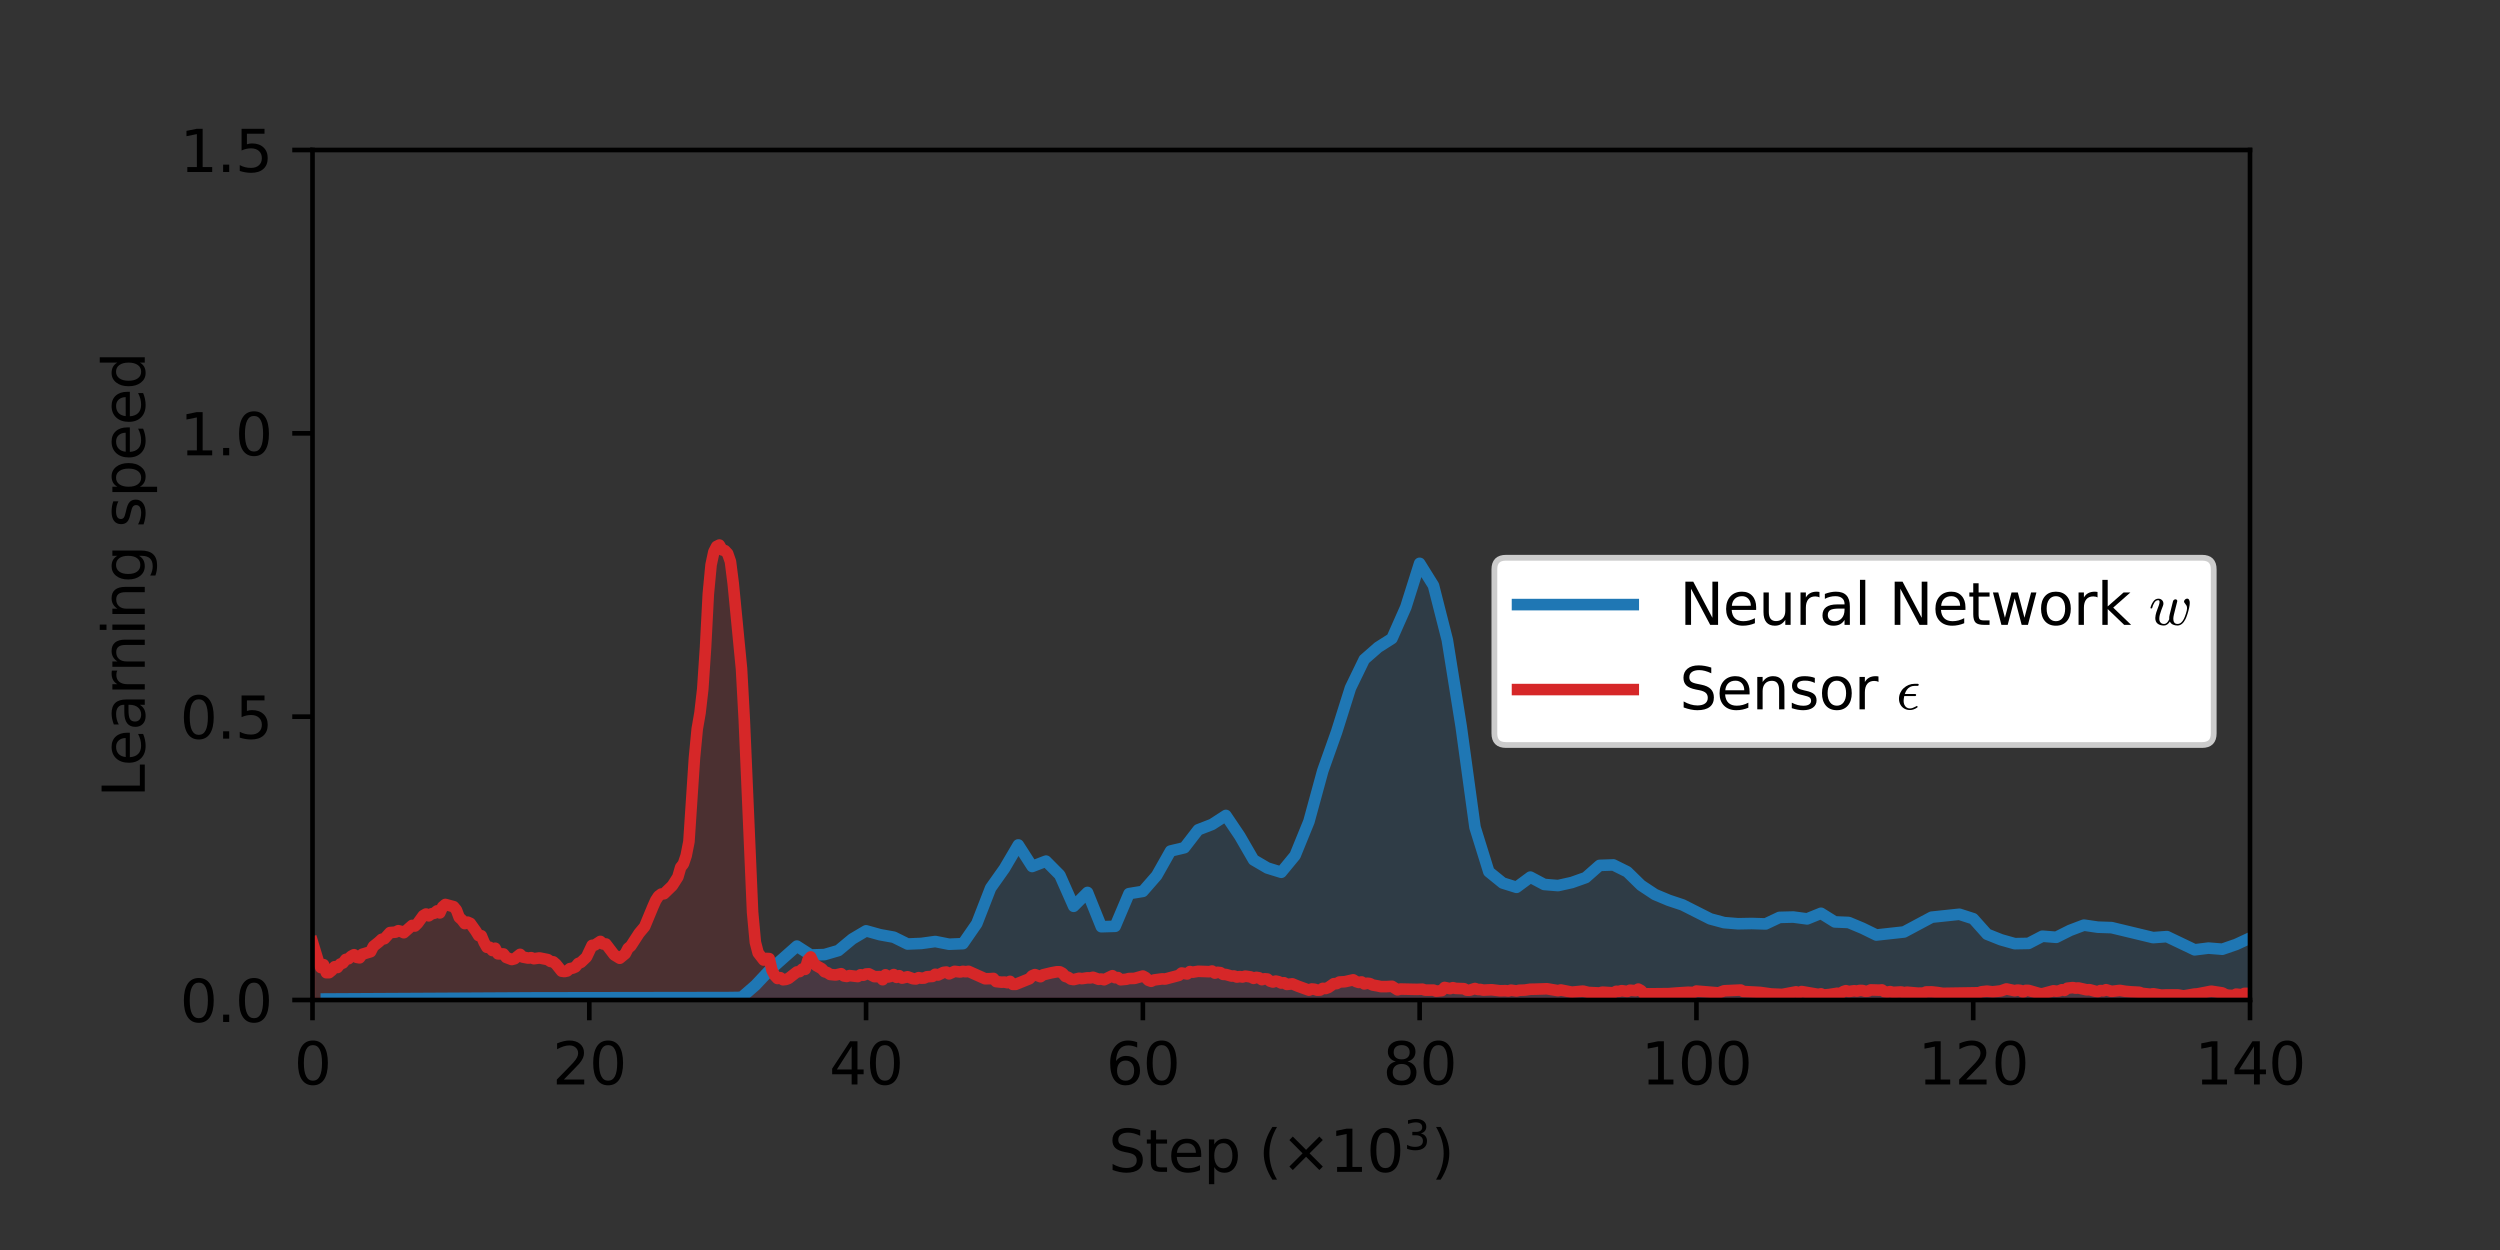 <?xml version="1.0" encoding="utf-8" standalone="no"?>
<!DOCTYPE svg PUBLIC "-//W3C//DTD SVG 1.1//EN"
  "http://www.w3.org/Graphics/SVG/1.1/DTD/svg11.dtd">
<svg xmlns:xlink="http://www.w3.org/1999/xlink" width="432pt" height="216pt" viewBox="0 0 432 216" xmlns="http://www.w3.org/2000/svg" version="1.1">
 <rect x="0" y="0" width="432" height="216" fill="#333333" stroke="none"/>
 <defs>
  <style type="text/css">*{stroke-linejoin: round; stroke-linecap: butt}</style>
 </defs>
 <g id="figure_1">
  <g id="patch_1">
   <path d="M 0 216 
L 432 216 
L 432 0 
L 0 0 
L 0 216 
z
" style="fill: none"/>
  </g>
  <g id="axes_1">
   <g id="patch_2">
    <path d="M 54 172.8 
L 388.8 172.8 
L 388.8 25.92 
L 54 25.92 
L 54 172.8 
z
" style="fill: none"/>
   </g>
   <g id="PolyCollection_1">
    <path d="M 56.391 172.628 
L 56.391 172.628 
L 58.783 172.628 
L 61.174 172.628 
L 63.566 172.628 
L 65.957 172.624 
L 68.349 172.62 
L 70.74 172.593 
L 73.131 172.56 
L 75.523 172.525 
L 77.914 172.499 
L 80.306 172.499 
L 82.697 172.506 
L 85.089 172.487 
L 87.48 172.467 
L 89.871 172.453 
L 92.263 172.432 
L 94.654 172.433 
L 97.046 172.433 
L 99.437 172.406 
L 101.829 172.383 
L 104.22 172.361 
L 106.611 172.347 
L 109.003 172.353 
L 111.394 172.36 
L 113.786 172.366 
L 116.177 172.357 
L 118.569 172.356 
L 120.96 172.362 
L 123.351 172.367 
L 125.743 172.38 
L 128.134 172.345 
L 130.526 170.268 
L 132.917 167.722 
L 135.309 165.594 
L 137.7 163.485 
L 140.091 165.02 
L 142.483 164.949 
L 144.874 164.254 
L 147.266 162.263 
L 149.657 160.847 
L 152.049 161.515 
L 154.44 161.945 
L 156.831 163.127 
L 159.223 163.026 
L 161.614 162.694 
L 164.006 163.165 
L 166.397 163.062 
L 168.789 159.602 
L 171.18 153.453 
L 173.571 150.074 
L 175.963 146.005 
L 178.354 149.729 
L 180.746 148.801 
L 183.137 151.21 
L 185.529 156.609 
L 187.92 154.215 
L 190.311 160.137 
L 192.703 160.064 
L 195.094 154.422 
L 197.486 154.031 
L 199.877 151.29 
L 202.269 147.057 
L 204.66 146.484 
L 207.051 143.388 
L 209.443 142.461 
L 211.834 140.909 
L 214.226 144.456 
L 216.617 148.59 
L 219.009 149.991 
L 221.4 150.729 
L 223.791 147.825 
L 226.183 141.957 
L 228.574 133.202 
L 230.966 126.471 
L 233.357 118.879 
L 235.749 113.947 
L 238.14 111.852 
L 240.531 110.332 
L 242.923 104.928 
L 245.314 97.344 
L 247.706 101.185 
L 250.097 110.585 
L 252.489 125.518 
L 254.88 142.955 
L 257.271 150.641 
L 259.663 152.582 
L 262.054 153.33 
L 264.446 151.563 
L 266.837 152.834 
L 269.229 153.029 
L 271.62 152.498 
L 274.011 151.648 
L 276.403 149.541 
L 278.794 149.459 
L 281.186 150.645 
L 283.577 152.982 
L 285.969 154.567 
L 288.36 155.57 
L 290.751 156.367 
L 293.143 157.592 
L 295.534 158.784 
L 297.926 159.429 
L 300.317 159.626 
L 302.709 159.58 
L 305.1 159.656 
L 307.491 158.525 
L 309.883 158.465 
L 312.274 158.784 
L 314.666 157.815 
L 317.057 159.306 
L 319.449 159.404 
L 321.84 160.403 
L 324.231 161.572 
L 326.623 161.303 
L 329.014 161.046 
L 331.406 159.829 
L 333.797 158.49 
L 336.189 158.191 
L 338.58 157.984 
L 340.971 158.754 
L 343.363 161.433 
L 345.754 162.388 
L 348.146 163.066 
L 350.537 163.02 
L 352.929 161.776 
L 355.32 161.969 
L 357.711 160.769 
L 360.103 159.862 
L 362.494 160.214 
L 364.886 160.294 
L 367.277 160.88 
L 369.669 161.387 
L 372.06 162.021 
L 374.451 161.847 
L 376.843 163.021 
L 379.234 164.131 
L 381.626 163.833 
L 384.017 164.026 
L 386.409 163.201 
L 388.8 162.061 
L 391.191 160.986 
L 393.583 160.055 
L 395.974 160.311 
L 398.366 160 
L 400.757 161.225 
L 403.149 161.892 
L 405.54 162.194 
L 407.931 163.145 
L 410.323 162.667 
L 412.714 146.213 
L 415.106 146.897 
L 417.497 147.43 
L 419.889 148.16 
L 422.28 164.969 
L 424.671 165.238 
L 427.063 165.19 
L 429.454 164.868 
L 431.846 164.846 
L 434.237 164.488 
L 436.629 163.622 
L 439.02 163.027 
L 441.411 162.699 
L 443.803 161.635 
L 446.194 161.829 
L 448.586 161.781 
L 450.977 162.291 
L 453.369 163.137 
L 455.76 164.775 
L 458.151 165.097 
L 460.543 165.114 
L 462.934 165.154 
L 465.326 164.258 
L 467.717 164.184 
L 470.109 163.951 
L 472.5 164.007 
L 474.891 164.252 
L 477.283 164.631 
L 479.674 165.204 
L 482.066 165.788 
L 484.457 166.153 
L 486.849 165.69 
L 489.24 165.989 
L 491.631 165.908 
L 494.023 165.407 
L 496.414 165.976 
L 498.806 165.351 
L 501.197 164.798 
L 503.589 163.952 
L 505.98 163.726 
L 508.371 163.535 
L 510.763 163.678 
L 513.154 164.338 
L 515.546 165.432 
L 517.937 165.851 
L 520.329 166.222 
L 522.72 166.831 
L 525.111 166.02 
L 527.503 165.813 
L 529.894 165.015 
L 532.286 164.889 
L 534.677 165.195 
L 537.069 165.535 
L 539.46 166.464 
L 541.851 166.435 
L 544.243 166.34 
L 546.634 166.307 
L 549.026 165.987 
L 551.417 165.933 
L 553.809 165.876 
L 556.2 165.945 
L 558.591 166.236 
L 560.983 166.681 
L 563.374 166.941 
L 565.766 167.128 
L 568.157 167.133 
L 570.549 166.608 
L 572.94 166.409 
L 575.331 165.683 
L 577.723 164.973 
L 580.114 165.113 
L 582.506 164.877 
L 584.897 165.135 
L 587.289 165.391 
L 589.68 165.437 
L 592.071 165.884 
L 594.463 165.973 
L 596.854 165.986 
L 599.246 166.093 
L 601.637 166.002 
L 604.029 166.295 
L 604.029 166.295 
L 604.029 172.8 
L 601.637 172.8 
L 599.246 172.8 
L 596.854 172.8 
L 594.463 172.8 
L 592.071 172.8 
L 589.68 172.8 
L 587.289 172.8 
L 584.897 172.8 
L 582.506 172.8 
L 580.114 172.8 
L 577.723 172.8 
L 575.331 172.8 
L 572.94 172.8 
L 570.549 172.8 
L 568.157 172.8 
L 565.766 172.8 
L 563.374 172.8 
L 560.983 172.8 
L 558.591 172.8 
L 556.2 172.8 
L 553.809 172.8 
L 551.417 172.8 
L 549.026 172.8 
L 546.634 172.8 
L 544.243 172.8 
L 541.851 172.8 
L 539.46 172.8 
L 537.069 172.8 
L 534.677 172.8 
L 532.286 172.8 
L 529.894 172.8 
L 527.503 172.8 
L 525.111 172.8 
L 522.72 172.8 
L 520.329 172.8 
L 517.937 172.8 
L 515.546 172.8 
L 513.154 172.8 
L 510.763 172.8 
L 508.371 172.8 
L 505.98 172.8 
L 503.589 172.8 
L 501.197 172.8 
L 498.806 172.8 
L 496.414 172.8 
L 494.023 172.8 
L 491.631 172.8 
L 489.24 172.8 
L 486.849 172.8 
L 484.457 172.8 
L 482.066 172.8 
L 479.674 172.8 
L 477.283 172.8 
L 474.891 172.8 
L 472.5 172.8 
L 470.109 172.8 
L 467.717 172.8 
L 465.326 172.8 
L 462.934 172.8 
L 460.543 172.8 
L 458.151 172.8 
L 455.76 172.8 
L 453.369 172.8 
L 450.977 172.8 
L 448.586 172.8 
L 446.194 172.8 
L 443.803 172.8 
L 441.411 172.8 
L 439.02 172.8 
L 436.629 172.8 
L 434.237 172.8 
L 431.846 172.8 
L 429.454 172.8 
L 427.063 172.8 
L 424.671 172.8 
L 422.28 172.8 
L 419.889 172.8 
L 417.497 172.8 
L 415.106 172.8 
L 412.714 172.8 
L 410.323 172.8 
L 407.931 172.8 
L 405.54 172.8 
L 403.149 172.8 
L 400.757 172.8 
L 398.366 172.8 
L 395.974 172.8 
L 393.583 172.8 
L 391.191 172.8 
L 388.8 172.8 
L 386.409 172.8 
L 384.017 172.8 
L 381.626 172.8 
L 379.234 172.8 
L 376.843 172.8 
L 374.451 172.8 
L 372.06 172.8 
L 369.669 172.8 
L 367.277 172.8 
L 364.886 172.8 
L 362.494 172.8 
L 360.103 172.8 
L 357.711 172.8 
L 355.32 172.8 
L 352.929 172.8 
L 350.537 172.8 
L 348.146 172.8 
L 345.754 172.8 
L 343.363 172.8 
L 340.971 172.8 
L 338.58 172.8 
L 336.189 172.8 
L 333.797 172.8 
L 331.406 172.8 
L 329.014 172.8 
L 326.623 172.8 
L 324.231 172.8 
L 321.84 172.8 
L 319.449 172.8 
L 317.057 172.8 
L 314.666 172.8 
L 312.274 172.8 
L 309.883 172.8 
L 307.491 172.8 
L 305.1 172.8 
L 302.709 172.8 
L 300.317 172.8 
L 297.926 172.8 
L 295.534 172.8 
L 293.143 172.8 
L 290.751 172.8 
L 288.36 172.8 
L 285.969 172.8 
L 283.577 172.8 
L 281.186 172.8 
L 278.794 172.8 
L 276.403 172.8 
L 274.011 172.8 
L 271.62 172.8 
L 269.229 172.8 
L 266.837 172.8 
L 264.446 172.8 
L 262.054 172.8 
L 259.663 172.8 
L 257.271 172.8 
L 254.88 172.8 
L 252.489 172.8 
L 250.097 172.8 
L 247.706 172.8 
L 245.314 172.8 
L 242.923 172.8 
L 240.531 172.8 
L 238.14 172.8 
L 235.749 172.8 
L 233.357 172.8 
L 230.966 172.8 
L 228.574 172.8 
L 226.183 172.8 
L 223.791 172.8 
L 221.4 172.8 
L 219.009 172.8 
L 216.617 172.8 
L 214.226 172.8 
L 211.834 172.8 
L 209.443 172.8 
L 207.051 172.8 
L 204.66 172.8 
L 202.269 172.8 
L 199.877 172.8 
L 197.486 172.8 
L 195.094 172.8 
L 192.703 172.8 
L 190.311 172.8 
L 187.92 172.8 
L 185.529 172.8 
L 183.137 172.8 
L 180.746 172.8 
L 178.354 172.8 
L 175.963 172.8 
L 173.571 172.8 
L 171.18 172.8 
L 168.789 172.8 
L 166.397 172.8 
L 164.006 172.8 
L 161.614 172.8 
L 159.223 172.8 
L 156.831 172.8 
L 154.44 172.8 
L 152.049 172.8 
L 149.657 172.8 
L 147.266 172.8 
L 144.874 172.8 
L 142.483 172.8 
L 140.091 172.8 
L 137.7 172.8 
L 135.309 172.8 
L 132.917 172.8 
L 130.526 172.8 
L 128.134 172.8 
L 125.743 172.8 
L 123.351 172.8 
L 120.96 172.8 
L 118.569 172.8 
L 116.177 172.8 
L 113.786 172.8 
L 111.394 172.8 
L 109.003 172.8 
L 106.611 172.8 
L 104.22 172.8 
L 101.829 172.8 
L 99.437 172.8 
L 97.046 172.8 
L 94.654 172.8 
L 92.263 172.8 
L 89.871 172.8 
L 87.48 172.8 
L 85.089 172.8 
L 82.697 172.8 
L 80.306 172.8 
L 77.914 172.8 
L 75.523 172.8 
L 73.131 172.8 
L 70.74 172.8 
L 68.349 172.8 
L 65.957 172.8 
L 63.566 172.8 
L 61.174 172.8 
L 58.783 172.8 
L 56.391 172.8 
z
" clip-path="url(#p747edd0915)" style="fill: #1f77b4; fill-opacity: 0.15; stroke: #1f77b4; stroke-opacity: 0.15"/>
   </g>
   <g id="PolyCollection_2">
    <defs>
     <path id="m86d6a02d53" d="M 54.002 -53.173 
L 54.002 -53.173 
L 54.478 -51.424 
L 54.957 -50.033 
L 55.435 -48.803 
L 55.913 -49.307 
L 56.391 -47.916 
L 56.87 -47.923 
L 57.348 -48.32 
L 57.826 -48.95 
L 58.305 -48.814 
L 58.783 -49.407 
L 59.261 -49.586 
L 59.739 -50.215 
L 60.218 -50.326 
L 60.696 -50.768 
L 61.174 -51.023 
L 61.653 -50.568 
L 62.131 -50.484 
L 62.609 -51.11 
L 63.087 -51.236 
L 63.566 -51.338 
L 64.044 -51.541 
L 64.522 -52.476 
L 65.001 -52.796 
L 65.479 -53.243 
L 65.957 -53.691 
L 66.435 -53.79 
L 66.914 -54.348 
L 67.392 -54.852 
L 67.87 -54.892 
L 68.349 -54.929 
L 68.827 -55.172 
L 69.305 -55.056 
L 69.783 -54.826 
L 70.262 -55.295 
L 70.74 -55.695 
L 71.218 -56.09 
L 71.697 -55.98 
L 72.175 -56.458 
L 72.653 -57.203 
L 73.131 -57.774 
L 73.61 -58.06 
L 74.088 -57.745 
L 74.566 -58.093 
L 75.045 -58.196 
L 75.523 -58.601 
L 76.001 -58.247 
L 76.479 -59.301 
L 76.958 -59.709 
L 77.436 -59.547 
L 77.914 -59.363 
L 78.393 -59.327 
L 78.871 -58.753 
L 79.349 -57.477 
L 79.827 -57.044 
L 80.306 -56.405 
L 80.784 -56.655 
L 81.262 -56.45 
L 81.741 -55.817 
L 82.219 -55.109 
L 82.697 -54.333 
L 83.175 -54.305 
L 83.654 -53.151 
L 84.132 -52.307 
L 84.61 -52.314 
L 85.089 -51.746 
L 85.567 -52.145 
L 86.045 -51.175 
L 86.523 -51.178 
L 87.002 -51.161 
L 87.48 -50.551 
L 87.958 -50.413 
L 88.437 -50.196 
L 88.915 -50.322 
L 89.393 -50.685 
L 89.871 -51.088 
L 90.35 -50.615 
L 90.828 -50.527 
L 91.306 -50.437 
L 91.785 -50.518 
L 92.263 -50.337 
L 92.741 -50.395 
L 93.219 -50.468 
L 93.698 -50.364 
L 94.176 -50.301 
L 94.654 -50.181 
L 95.133 -49.858 
L 95.611 -49.791 
L 96.089 -49.376 
L 96.567 -48.77 
L 97.046 -48.183 
L 97.524 -48.114 
L 98.002 -48.212 
L 98.481 -48.62 
L 98.959 -48.709 
L 99.437 -48.919 
L 99.915 -49.513 
L 100.394 -49.704 
L 100.872 -50.109 
L 101.35 -50.617 
L 101.829 -51.726 
L 102.307 -52.642 
L 102.785 -52.697 
L 103.263 -53.053 
L 103.742 -53.326 
L 104.22 -52.884 
L 104.698 -52.883 
L 105.177 -52.265 
L 105.655 -51.586 
L 106.133 -50.996 
L 106.611 -50.748 
L 107.09 -50.412 
L 107.568 -50.783 
L 108.046 -51.194 
L 108.525 -52.129 
L 109.003 -52.526 
L 109.481 -53.331 
L 109.959 -54.272 
L 110.438 -54.738 
L 110.916 -55.379 
L 111.394 -55.875 
L 111.873 -57.106 
L 112.351 -58.191 
L 112.829 -59.334 
L 113.307 -60.411 
L 113.786 -61.147 
L 114.264 -61.507 
L 114.742 -61.561 
L 115.221 -62.056 
L 115.699 -62.45 
L 116.177 -62.954 
L 116.655 -63.709 
L 117.134 -64.454 
L 117.612 -66.115 
L 118.09 -66.719 
L 118.569 -68.148 
L 119.047 -70.566 
L 119.525 -78.252 
L 120.003 -85.046 
L 120.482 -90.042 
L 120.96 -92.797 
L 121.438 -96.939 
L 121.917 -104.128 
L 122.395 -113.338 
L 122.873 -118.39 
L 123.351 -120.639 
L 123.83 -121.576 
L 124.308 -121.816 
L 124.786 -120.982 
L 125.265 -120.853 
L 125.743 -120.343 
L 126.221 -118.955 
L 126.699 -115.186 
L 127.178 -110.146 
L 127.656 -105.091 
L 128.134 -100.434 
L 128.613 -91.606 
L 129.091 -80.615 
L 129.569 -67.088 
L 130.047 -58.365 
L 130.526 -53.179 
L 131.004 -51.335 
L 131.482 -50.639 
L 131.961 -50.103 
L 132.439 -50.383 
L 132.917 -50.358 
L 133.395 -48.34 
L 133.874 -47.431 
L 134.352 -46.915 
L 134.83 -47.057 
L 135.309 -46.698 
L 135.787 -46.751 
L 136.265 -46.927 
L 136.743 -47.257 
L 137.222 -47.526 
L 137.7 -48.048 
L 138.178 -48.107 
L 138.657 -48.56 
L 139.135 -48.498 
L 139.613 -50.126 
L 140.091 -50.646 
L 140.57 -49.627 
L 141.048 -49.148 
L 141.526 -48.903 
L 142.005 -48.609 
L 142.483 -48.077 
L 142.961 -47.936 
L 143.439 -47.614 
L 143.918 -47.555 
L 144.396 -47.521 
L 144.874 -47.625 
L 145.353 -47.741 
L 145.831 -47.351 
L 146.309 -47.271 
L 146.787 -47.42 
L 147.266 -47.368 
L 147.744 -47.356 
L 148.222 -47.249 
L 148.701 -47.56 
L 149.179 -47.475 
L 149.657 -47.695 
L 150.135 -47.721 
L 150.614 -47.436 
L 151.092 -47.237 
L 151.57 -47.25 
L 152.049 -47.241 
L 152.527 -46.705 
L 153.005 -47.552 
L 153.483 -47.176 
L 153.962 -47.295 
L 154.44 -47.597 
L 154.918 -47.116 
L 155.397 -47.396 
L 155.875 -46.98 
L 156.353 -47.058 
L 156.831 -47.212 
L 157.31 -46.993 
L 157.788 -46.87 
L 158.266 -46.836 
L 158.745 -47.06 
L 159.223 -46.968 
L 159.701 -46.992 
L 160.179 -47.216 
L 160.658 -47.23 
L 161.136 -47.274 
L 161.614 -47.647 
L 162.093 -47.511 
L 162.571 -47.724 
L 163.049 -47.977 
L 163.527 -48.029 
L 164.006 -47.716 
L 164.484 -47.964 
L 164.962 -48.153 
L 165.441 -48.114 
L 165.919 -48.036 
L 166.397 -48.153 
L 166.875 -48.08 
L 167.354 -48.157 
L 167.832 -47.936 
L 168.31 -47.721 
L 168.789 -47.47 
L 169.267 -47.363 
L 169.745 -47.092 
L 170.223 -46.872 
L 170.702 -46.838 
L 171.18 -46.886 
L 171.658 -46.93 
L 172.137 -46.378 
L 172.615 -46.272 
L 173.093 -46.275 
L 173.571 -46.3 
L 174.05 -46.194 
L 174.528 -46.42 
L 175.006 -45.9 
L 175.485 -45.9 
L 175.963 -46.089 
L 176.441 -46.213 
L 176.919 -46.413 
L 177.398 -46.625 
L 177.876 -46.868 
L 178.354 -47.384 
L 178.833 -47.589 
L 179.311 -47.405 
L 179.789 -47.223 
L 180.267 -47.562 
L 180.746 -47.713 
L 181.224 -47.763 
L 181.702 -47.904 
L 182.181 -48.034 
L 182.659 -48.081 
L 183.137 -48.068 
L 183.615 -47.817 
L 184.094 -47.269 
L 184.572 -47.127 
L 185.05 -46.806 
L 185.529 -46.725 
L 186.007 -46.829 
L 186.485 -46.957 
L 186.963 -46.891 
L 187.442 -46.98 
L 187.92 -47.033 
L 188.398 -47.015 
L 188.877 -47.128 
L 189.355 -46.985 
L 189.833 -46.779 
L 190.311 -46.828 
L 190.79 -46.698 
L 191.268 -46.935 
L 191.746 -47.105 
L 192.225 -47.398 
L 192.703 -47.05 
L 193.181 -47.074 
L 193.659 -46.698 
L 194.138 -46.696 
L 194.616 -46.785 
L 195.094 -46.91 
L 195.573 -46.913 
L 196.051 -46.935 
L 196.529 -47.041 
L 197.007 -47.212 
L 197.486 -47.342 
L 197.964 -47.086 
L 198.442 -46.607 
L 198.921 -46.433 
L 199.399 -46.659 
L 199.877 -46.751 
L 200.355 -46.827 
L 200.834 -46.852 
L 201.312 -46.816 
L 201.79 -46.95 
L 202.269 -47.113 
L 202.747 -47.198 
L 203.225 -47.261 
L 203.703 -47.45 
L 204.182 -47.864 
L 204.66 -47.797 
L 205.138 -47.699 
L 205.617 -48.113 
L 206.095 -48.003 
L 206.573 -48.131 
L 207.051 -48.162 
L 207.53 -48.117 
L 208.008 -48.044 
L 208.486 -48.109 
L 208.965 -48.094 
L 209.443 -48.207 
L 209.921 -47.846 
L 210.399 -47.985 
L 210.878 -47.929 
L 211.356 -47.628 
L 211.834 -47.609 
L 212.313 -47.45 
L 212.791 -47.337 
L 213.269 -47.347 
L 213.747 -47.162 
L 214.226 -47.245 
L 214.704 -47.173 
L 215.182 -47.323 
L 215.661 -47.256 
L 216.139 -47.185 
L 216.617 -46.94 
L 217.095 -47.115 
L 217.574 -47.032 
L 218.052 -46.714 
L 218.53 -46.864 
L 219.009 -46.823 
L 219.487 -46.447 
L 219.965 -46.305 
L 220.443 -46.469 
L 220.922 -46.368 
L 221.4 -46.128 
L 221.878 -46.184 
L 222.357 -45.892 
L 222.835 -45.978 
L 223.313 -45.992 
L 223.791 -45.749 
L 224.27 -45.592 
L 224.748 -45.394 
L 225.226 -45.192 
L 225.705 -45.057 
L 226.183 -44.9 
L 226.661 -45.103 
L 227.139 -45.062 
L 227.618 -44.894 
L 228.096 -44.912 
L 228.574 -45.208 
L 229.053 -45.183 
L 229.531 -45.351 
L 230.009 -45.68 
L 230.487 -46.021 
L 230.966 -46.031 
L 231.444 -46.305 
L 231.922 -46.295 
L 232.401 -46.361 
L 232.879 -46.45 
L 233.357 -46.512 
L 233.835 -46.685 
L 234.314 -46.389 
L 234.792 -46.236 
L 235.27 -46.323 
L 235.749 -45.978 
L 236.227 -46.1 
L 236.705 -46.041 
L 237.183 -45.792 
L 237.662 -45.761 
L 238.14 -45.622 
L 238.618 -45.513 
L 239.097 -45.546 
L 239.575 -45.515 
L 240.053 -45.497 
L 240.531 -45.571 
L 241.01 -45.279 
L 241.488 -44.956 
L 241.966 -45.095 
L 242.445 -45.066 
L 242.923 -45.062 
L 243.401 -44.988 
L 243.879 -44.954 
L 244.358 -44.997 
L 244.836 -45.034 
L 245.314 -45.044 
L 245.793 -45.069 
L 246.271 -44.902 
L 246.749 -44.926 
L 247.227 -44.967 
L 247.706 -44.912 
L 248.184 -44.727 
L 248.662 -44.754 
L 249.141 -44.823 
L 249.619 -45.367 
L 250.097 -45.276 
L 250.575 -45.165 
L 251.054 -45.328 
L 251.532 -45.207 
L 252.01 -45.221 
L 252.489 -45.224 
L 252.967 -45.155 
L 253.445 -44.9 
L 253.923 -44.883 
L 254.402 -44.989 
L 254.88 -45.189 
L 255.358 -45.015 
L 255.837 -45.018 
L 256.315 -44.9 
L 256.793 -44.923 
L 257.271 -44.99 
L 257.75 -44.97 
L 258.228 -44.878 
L 258.706 -44.885 
L 259.185 -44.796 
L 259.663 -44.852 
L 260.141 -44.814 
L 260.619 -44.757 
L 261.098 -44.902 
L 261.576 -44.788 
L 262.054 -44.763 
L 262.533 -44.883 
L 263.011 -44.869 
L 263.489 -44.913 
L 263.967 -45.016 
L 264.446 -45.059 
L 264.924 -45.017 
L 265.402 -45.076 
L 265.881 -45.107 
L 266.359 -45.096 
L 266.837 -45.18 
L 267.315 -45.139 
L 267.794 -45.069 
L 268.272 -45.071 
L 268.75 -44.865 
L 269.229 -44.814 
L 269.707 -44.935 
L 270.185 -44.832 
L 270.663 -44.706 
L 271.142 -44.615 
L 271.62 -44.554 
L 272.098 -44.609 
L 272.577 -44.624 
L 273.055 -44.714 
L 273.533 -44.739 
L 274.011 -44.586 
L 274.49 -44.505 
L 274.968 -44.487 
L 275.446 -44.464 
L 275.925 -44.506 
L 276.403 -44.414 
L 276.881 -44.556 
L 277.359 -44.52 
L 277.838 -44.499 
L 278.316 -44.424 
L 278.794 -44.438 
L 279.273 -44.696 
L 279.751 -44.692 
L 280.229 -44.814 
L 280.707 -44.757 
L 281.186 -44.67 
L 281.664 -44.893 
L 282.142 -44.876 
L 282.621 -44.808 
L 283.099 -45.087 
L 283.577 -44.831 
L 284.055 -44.276 
L 284.534 -44.327 
L 285.012 -44.267 
L 285.49 -44.287 
L 285.969 -44.404 
L 286.447 -44.412 
L 286.925 -44.236 
L 287.403 -44.26 
L 287.882 -44.327 
L 288.36 -44.303 
L 288.838 -44.305 
L 289.317 -44.269 
L 289.795 -44.415 
L 290.273 -44.453 
L 290.751 -44.533 
L 291.23 -44.55 
L 291.708 -44.539 
L 292.186 -44.479 
L 292.665 -44.497 
L 293.143 -44.747 
L 293.621 -44.692 
L 294.099 -44.735 
L 294.578 -44.541 
L 295.056 -44.461 
L 295.534 -44.514 
L 296.013 -44.48 
L 296.491 -44.469 
L 296.969 -44.425 
L 297.447 -44.6 
L 297.926 -44.793 
L 298.404 -44.814 
L 298.882 -44.895 
L 299.361 -44.893 
L 299.839 -44.912 
L 300.317 -44.818 
L 300.795 -44.926 
L 301.274 -44.667 
L 301.752 -44.659 
L 302.23 -44.604 
L 302.709 -44.644 
L 303.187 -44.562 
L 303.665 -44.555 
L 304.143 -44.513 
L 304.622 -44.42 
L 305.1 -44.389 
L 305.578 -44.245 
L 306.057 -44.243 
L 306.535 -44.21 
L 307.013 -44.234 
L 307.491 -44.167 
L 307.97 -44.164 
L 308.448 -44.267 
L 308.926 -44.331 
L 309.405 -44.457 
L 309.883 -44.584 
L 310.361 -44.613 
L 310.839 -44.439 
L 311.318 -44.662 
L 311.796 -44.572 
L 312.274 -44.467 
L 312.753 -44.461 
L 313.231 -44.383 
L 313.709 -44.303 
L 314.187 -44.17 
L 314.666 -44.263 
L 315.144 -44.064 
L 315.622 -44.081 
L 316.101 -44.15 
L 316.579 -44.237 
L 317.057 -44.339 
L 317.535 -44.373 
L 318.014 -44.279 
L 318.492 -44.648 
L 318.97 -44.81 
L 319.449 -44.668 
L 319.927 -44.741 
L 320.405 -44.797 
L 320.883 -44.735 
L 321.362 -44.857 
L 321.84 -44.845 
L 322.318 -44.699 
L 322.797 -44.733 
L 323.275 -44.945 
L 323.753 -44.899 
L 324.231 -44.781 
L 324.71 -44.902 
L 325.188 -44.946 
L 325.666 -44.621 
L 326.145 -44.552 
L 326.623 -44.65 
L 327.101 -44.516 
L 327.579 -44.576 
L 328.058 -44.68 
L 328.536 -44.593 
L 329.014 -44.441 
L 329.493 -44.553 
L 329.971 -44.484 
L 330.449 -44.347 
L 330.927 -44.369 
L 331.406 -44.381 
L 331.884 -44.389 
L 332.362 -44.395 
L 332.841 -44.593 
L 333.319 -44.55 
L 333.797 -44.605 
L 334.275 -44.591 
L 334.754 -44.499 
L 335.232 -44.405 
L 335.71 -44.351 
L 336.189 -44.358 
L 336.667 -44.316 
L 337.145 -44.344 
L 337.623 -44.27 
L 338.102 -44.274 
L 338.58 -44.323 
L 339.058 -44.466 
L 339.537 -44.393 
L 340.015 -44.363 
L 340.493 -44.322 
L 340.971 -44.495 
L 341.45 -44.325 
L 341.928 -44.451 
L 342.406 -44.62 
L 342.885 -44.663 
L 343.363 -44.729 
L 343.841 -44.62 
L 344.319 -44.609 
L 344.798 -44.676 
L 345.276 -44.837 
L 345.754 -44.776 
L 346.233 -45.005 
L 346.711 -45.113 
L 347.189 -45.013 
L 347.667 -44.907 
L 348.146 -44.804 
L 348.624 -44.917 
L 349.102 -44.864 
L 349.581 -44.555 
L 350.059 -44.863 
L 350.537 -44.857 
L 351.015 -44.69 
L 351.494 -44.525 
L 351.972 -44.429 
L 352.45 -44.302 
L 352.929 -44.276 
L 353.407 -44.432 
L 353.885 -44.507 
L 354.363 -44.667 
L 354.842 -44.793 
L 355.32 -44.717 
L 355.798 -44.768 
L 356.277 -44.968 
L 356.755 -44.869 
L 357.233 -45.237 
L 357.711 -45.29 
L 358.19 -45.345 
L 358.668 -45.243 
L 359.146 -45.283 
L 359.625 -45.159 
L 360.103 -45.029 
L 360.581 -44.957 
L 361.059 -44.987 
L 361.538 -44.807 
L 362.016 -44.725 
L 362.494 -44.627 
L 362.973 -44.837 
L 363.451 -44.785 
L 363.929 -44.976 
L 364.407 -44.85 
L 364.886 -44.686 
L 365.364 -44.754 
L 365.842 -44.808 
L 366.321 -44.859 
L 366.799 -44.832 
L 367.277 -44.698 
L 367.755 -44.618 
L 368.234 -44.612 
L 368.712 -44.622 
L 369.19 -44.6 
L 369.669 -44.536 
L 370.147 -44.353 
L 370.625 -44.292 
L 371.103 -44.317 
L 371.582 -44.195 
L 372.06 -44.283 
L 372.538 -44.171 
L 373.017 -44.053 
L 373.495 -44.042 
L 373.973 -44.117 
L 374.451 -44.082 
L 374.93 -44.104 
L 375.408 -44.177 
L 375.886 -44.133 
L 376.365 -44.076 
L 376.843 -43.934 
L 377.321 -43.904 
L 377.799 -44.007 
L 378.278 -44.05 
L 378.756 -44.199 
L 379.234 -44.232 
L 379.713 -44.257 
L 380.191 -44.396 
L 380.669 -44.44 
L 381.147 -44.551 
L 381.626 -44.772 
L 382.104 -44.722 
L 382.582 -44.639 
L 383.061 -44.576 
L 383.539 -44.585 
L 384.017 -44.426 
L 384.495 -44.155 
L 384.974 -44.034 
L 385.452 -44.033 
L 385.93 -43.974 
L 386.409 -44.215 
L 386.887 -44.161 
L 387.365 -44.113 
L 387.843 -44.344 
L 388.322 -44.321 
L 388.8 -44.362 
L 389.278 -44.21 
L 389.757 -44.357 
L 390.235 -44.547 
L 390.713 -44.75 
L 391.191 -44.956 
L 391.67 -45.029 
L 392.148 -44.832 
L 392.626 -44.836 
L 393.105 -44.776 
L 393.583 -44.882 
L 394.061 -44.863 
L 394.539 -44.662 
L 395.018 -44.526 
L 395.496 -44.481 
L 395.974 -44.593 
L 396.453 -44.364 
L 396.931 -44.339 
L 397.409 -44.111 
L 397.887 -44.265 
L 398.366 -44.386 
L 398.844 -44.238 
L 399.322 -44.371 
L 399.801 -44.41 
L 400.279 -44.444 
L 400.757 -44.353 
L 401.235 -44.361 
L 401.714 -44.442 
L 402.192 -44.446 
L 402.67 -44.437 
L 403.149 -44.457 
L 403.627 -44.312 
L 404.105 -44.345 
L 404.583 -44.121 
L 405.062 -44.074 
L 405.062 -44.074 
L 405.062 -43.2 
L 404.583 -43.2 
L 404.105 -43.2 
L 403.627 -43.2 
L 403.149 -43.2 
L 402.67 -43.2 
L 402.192 -43.2 
L 401.714 -43.2 
L 401.235 -43.2 
L 400.757 -43.2 
L 400.279 -43.2 
L 399.801 -43.2 
L 399.322 -43.2 
L 398.844 -43.2 
L 398.366 -43.2 
L 397.887 -43.2 
L 397.409 -43.2 
L 396.931 -43.2 
L 396.453 -43.2 
L 395.974 -43.2 
L 395.496 -43.2 
L 395.018 -43.2 
L 394.539 -43.2 
L 394.061 -43.2 
L 393.583 -43.2 
L 393.105 -43.2 
L 392.626 -43.2 
L 392.148 -43.2 
L 391.67 -43.2 
L 391.191 -43.2 
L 390.713 -43.2 
L 390.235 -43.2 
L 389.757 -43.2 
L 389.278 -43.2 
L 388.8 -43.2 
L 388.322 -43.2 
L 387.843 -43.2 
L 387.365 -43.2 
L 386.887 -43.2 
L 386.409 -43.2 
L 385.93 -43.2 
L 385.452 -43.2 
L 384.974 -43.2 
L 384.495 -43.2 
L 384.017 -43.2 
L 383.539 -43.2 
L 383.061 -43.2 
L 382.582 -43.2 
L 382.104 -43.2 
L 381.626 -43.2 
L 381.147 -43.2 
L 380.669 -43.2 
L 380.191 -43.2 
L 379.713 -43.2 
L 379.234 -43.2 
L 378.756 -43.2 
L 378.278 -43.2 
L 377.799 -43.2 
L 377.321 -43.2 
L 376.843 -43.2 
L 376.365 -43.2 
L 375.886 -43.2 
L 375.408 -43.2 
L 374.93 -43.2 
L 374.451 -43.2 
L 373.973 -43.2 
L 373.495 -43.2 
L 373.017 -43.2 
L 372.538 -43.2 
L 372.06 -43.2 
L 371.582 -43.2 
L 371.103 -43.2 
L 370.625 -43.2 
L 370.147 -43.2 
L 369.669 -43.2 
L 369.19 -43.2 
L 368.712 -43.2 
L 368.234 -43.2 
L 367.755 -43.2 
L 367.277 -43.2 
L 366.799 -43.2 
L 366.321 -43.2 
L 365.842 -43.2 
L 365.364 -43.2 
L 364.886 -43.2 
L 364.407 -43.2 
L 363.929 -43.2 
L 363.451 -43.2 
L 362.973 -43.2 
L 362.494 -43.2 
L 362.016 -43.2 
L 361.538 -43.2 
L 361.059 -43.2 
L 360.581 -43.2 
L 360.103 -43.2 
L 359.625 -43.2 
L 359.146 -43.2 
L 358.668 -43.2 
L 358.19 -43.2 
L 357.711 -43.2 
L 357.233 -43.2 
L 356.755 -43.2 
L 356.277 -43.2 
L 355.798 -43.2 
L 355.32 -43.2 
L 354.842 -43.2 
L 354.363 -43.2 
L 353.885 -43.2 
L 353.407 -43.2 
L 352.929 -43.2 
L 352.45 -43.2 
L 351.972 -43.2 
L 351.494 -43.2 
L 351.015 -43.2 
L 350.537 -43.2 
L 350.059 -43.2 
L 349.581 -43.2 
L 349.102 -43.2 
L 348.624 -43.2 
L 348.146 -43.2 
L 347.667 -43.2 
L 347.189 -43.2 
L 346.711 -43.2 
L 346.233 -43.2 
L 345.754 -43.2 
L 345.276 -43.2 
L 344.798 -43.2 
L 344.319 -43.2 
L 343.841 -43.2 
L 343.363 -43.2 
L 342.885 -43.2 
L 342.406 -43.2 
L 341.928 -43.2 
L 341.45 -43.2 
L 340.971 -43.2 
L 340.493 -43.2 
L 340.015 -43.2 
L 339.537 -43.2 
L 339.058 -43.2 
L 338.58 -43.2 
L 338.102 -43.2 
L 337.623 -43.2 
L 337.145 -43.2 
L 336.667 -43.2 
L 336.189 -43.2 
L 335.71 -43.2 
L 335.232 -43.2 
L 334.754 -43.2 
L 334.275 -43.2 
L 333.797 -43.2 
L 333.319 -43.2 
L 332.841 -43.2 
L 332.362 -43.2 
L 331.884 -43.2 
L 331.406 -43.2 
L 330.927 -43.2 
L 330.449 -43.2 
L 329.971 -43.2 
L 329.493 -43.2 
L 329.014 -43.2 
L 328.536 -43.2 
L 328.058 -43.2 
L 327.579 -43.2 
L 327.101 -43.2 
L 326.623 -43.2 
L 326.145 -43.2 
L 325.666 -43.2 
L 325.188 -43.2 
L 324.71 -43.2 
L 324.231 -43.2 
L 323.753 -43.2 
L 323.275 -43.2 
L 322.797 -43.2 
L 322.318 -43.2 
L 321.84 -43.2 
L 321.362 -43.2 
L 320.883 -43.2 
L 320.405 -43.2 
L 319.927 -43.2 
L 319.449 -43.2 
L 318.97 -43.2 
L 318.492 -43.2 
L 318.014 -43.2 
L 317.535 -43.2 
L 317.057 -43.2 
L 316.579 -43.2 
L 316.101 -43.2 
L 315.622 -43.2 
L 315.144 -43.2 
L 314.666 -43.2 
L 314.187 -43.2 
L 313.709 -43.2 
L 313.231 -43.2 
L 312.753 -43.2 
L 312.274 -43.2 
L 311.796 -43.2 
L 311.318 -43.2 
L 310.839 -43.2 
L 310.361 -43.2 
L 309.883 -43.2 
L 309.405 -43.2 
L 308.926 -43.2 
L 308.448 -43.2 
L 307.97 -43.2 
L 307.491 -43.2 
L 307.013 -43.2 
L 306.535 -43.2 
L 306.057 -43.2 
L 305.578 -43.2 
L 305.1 -43.2 
L 304.622 -43.2 
L 304.143 -43.2 
L 303.665 -43.2 
L 303.187 -43.2 
L 302.709 -43.2 
L 302.23 -43.2 
L 301.752 -43.2 
L 301.274 -43.2 
L 300.795 -43.2 
L 300.317 -43.2 
L 299.839 -43.2 
L 299.361 -43.2 
L 298.882 -43.2 
L 298.404 -43.2 
L 297.926 -43.2 
L 297.447 -43.2 
L 296.969 -43.2 
L 296.491 -43.2 
L 296.013 -43.2 
L 295.534 -43.2 
L 295.056 -43.2 
L 294.578 -43.2 
L 294.099 -43.2 
L 293.621 -43.2 
L 293.143 -43.2 
L 292.665 -43.2 
L 292.186 -43.2 
L 291.708 -43.2 
L 291.23 -43.2 
L 290.751 -43.2 
L 290.273 -43.2 
L 289.795 -43.2 
L 289.317 -43.2 
L 288.838 -43.2 
L 288.36 -43.2 
L 287.882 -43.2 
L 287.403 -43.2 
L 286.925 -43.2 
L 286.447 -43.2 
L 285.969 -43.2 
L 285.49 -43.2 
L 285.012 -43.2 
L 284.534 -43.2 
L 284.055 -43.2 
L 283.577 -43.2 
L 283.099 -43.2 
L 282.621 -43.2 
L 282.142 -43.2 
L 281.664 -43.2 
L 281.186 -43.2 
L 280.707 -43.2 
L 280.229 -43.2 
L 279.751 -43.2 
L 279.273 -43.2 
L 278.794 -43.2 
L 278.316 -43.2 
L 277.838 -43.2 
L 277.359 -43.2 
L 276.881 -43.2 
L 276.403 -43.2 
L 275.925 -43.2 
L 275.446 -43.2 
L 274.968 -43.2 
L 274.49 -43.2 
L 274.011 -43.2 
L 273.533 -43.2 
L 273.055 -43.2 
L 272.577 -43.2 
L 272.098 -43.2 
L 271.62 -43.2 
L 271.142 -43.2 
L 270.663 -43.2 
L 270.185 -43.2 
L 269.707 -43.2 
L 269.229 -43.2 
L 268.75 -43.2 
L 268.272 -43.2 
L 267.794 -43.2 
L 267.315 -43.2 
L 266.837 -43.2 
L 266.359 -43.2 
L 265.881 -43.2 
L 265.402 -43.2 
L 264.924 -43.2 
L 264.446 -43.2 
L 263.967 -43.2 
L 263.489 -43.2 
L 263.011 -43.2 
L 262.533 -43.2 
L 262.054 -43.2 
L 261.576 -43.2 
L 261.098 -43.2 
L 260.619 -43.2 
L 260.141 -43.2 
L 259.663 -43.2 
L 259.185 -43.2 
L 258.706 -43.2 
L 258.228 -43.2 
L 257.75 -43.2 
L 257.271 -43.2 
L 256.793 -43.2 
L 256.315 -43.2 
L 255.837 -43.2 
L 255.358 -43.2 
L 254.88 -43.2 
L 254.402 -43.2 
L 253.923 -43.2 
L 253.445 -43.2 
L 252.967 -43.2 
L 252.489 -43.2 
L 252.01 -43.2 
L 251.532 -43.2 
L 251.054 -43.2 
L 250.575 -43.2 
L 250.097 -43.2 
L 249.619 -43.2 
L 249.141 -43.2 
L 248.662 -43.2 
L 248.184 -43.2 
L 247.706 -43.2 
L 247.227 -43.2 
L 246.749 -43.2 
L 246.271 -43.2 
L 245.793 -43.2 
L 245.314 -43.2 
L 244.836 -43.2 
L 244.358 -43.2 
L 243.879 -43.2 
L 243.401 -43.2 
L 242.923 -43.2 
L 242.445 -43.2 
L 241.966 -43.2 
L 241.488 -43.2 
L 241.01 -43.2 
L 240.531 -43.2 
L 240.053 -43.2 
L 239.575 -43.2 
L 239.097 -43.2 
L 238.618 -43.2 
L 238.14 -43.2 
L 237.662 -43.2 
L 237.183 -43.2 
L 236.705 -43.2 
L 236.227 -43.2 
L 235.749 -43.2 
L 235.27 -43.2 
L 234.792 -43.2 
L 234.314 -43.2 
L 233.835 -43.2 
L 233.357 -43.2 
L 232.879 -43.2 
L 232.401 -43.2 
L 231.922 -43.2 
L 231.444 -43.2 
L 230.966 -43.2 
L 230.487 -43.2 
L 230.009 -43.2 
L 229.531 -43.2 
L 229.053 -43.2 
L 228.574 -43.2 
L 228.096 -43.2 
L 227.618 -43.2 
L 227.139 -43.2 
L 226.661 -43.2 
L 226.183 -43.2 
L 225.705 -43.2 
L 225.226 -43.2 
L 224.748 -43.2 
L 224.27 -43.2 
L 223.791 -43.2 
L 223.313 -43.2 
L 222.835 -43.2 
L 222.357 -43.2 
L 221.878 -43.2 
L 221.4 -43.2 
L 220.922 -43.2 
L 220.443 -43.2 
L 219.965 -43.2 
L 219.487 -43.2 
L 219.009 -43.2 
L 218.53 -43.2 
L 218.052 -43.2 
L 217.574 -43.2 
L 217.095 -43.2 
L 216.617 -43.2 
L 216.139 -43.2 
L 215.661 -43.2 
L 215.182 -43.2 
L 214.704 -43.2 
L 214.226 -43.2 
L 213.747 -43.2 
L 213.269 -43.2 
L 212.791 -43.2 
L 212.313 -43.2 
L 211.834 -43.2 
L 211.356 -43.2 
L 210.878 -43.2 
L 210.399 -43.2 
L 209.921 -43.2 
L 209.443 -43.2 
L 208.965 -43.2 
L 208.486 -43.2 
L 208.008 -43.2 
L 207.53 -43.2 
L 207.051 -43.2 
L 206.573 -43.2 
L 206.095 -43.2 
L 205.617 -43.2 
L 205.138 -43.2 
L 204.66 -43.2 
L 204.182 -43.2 
L 203.703 -43.2 
L 203.225 -43.2 
L 202.747 -43.2 
L 202.269 -43.2 
L 201.79 -43.2 
L 201.312 -43.2 
L 200.834 -43.2 
L 200.355 -43.2 
L 199.877 -43.2 
L 199.399 -43.2 
L 198.921 -43.2 
L 198.442 -43.2 
L 197.964 -43.2 
L 197.486 -43.2 
L 197.007 -43.2 
L 196.529 -43.2 
L 196.051 -43.2 
L 195.573 -43.2 
L 195.094 -43.2 
L 194.616 -43.2 
L 194.138 -43.2 
L 193.659 -43.2 
L 193.181 -43.2 
L 192.703 -43.2 
L 192.225 -43.2 
L 191.746 -43.2 
L 191.268 -43.2 
L 190.79 -43.2 
L 190.311 -43.2 
L 189.833 -43.2 
L 189.355 -43.2 
L 188.877 -43.2 
L 188.398 -43.2 
L 187.92 -43.2 
L 187.442 -43.2 
L 186.963 -43.2 
L 186.485 -43.2 
L 186.007 -43.2 
L 185.529 -43.2 
L 185.05 -43.2 
L 184.572 -43.2 
L 184.094 -43.2 
L 183.615 -43.2 
L 183.137 -43.2 
L 182.659 -43.2 
L 182.181 -43.2 
L 181.702 -43.2 
L 181.224 -43.2 
L 180.746 -43.2 
L 180.267 -43.2 
L 179.789 -43.2 
L 179.311 -43.2 
L 178.833 -43.2 
L 178.354 -43.2 
L 177.876 -43.2 
L 177.398 -43.2 
L 176.919 -43.2 
L 176.441 -43.2 
L 175.963 -43.2 
L 175.485 -43.2 
L 175.006 -43.2 
L 174.528 -43.2 
L 174.05 -43.2 
L 173.571 -43.2 
L 173.093 -43.2 
L 172.615 -43.2 
L 172.137 -43.2 
L 171.658 -43.2 
L 171.18 -43.2 
L 170.702 -43.2 
L 170.223 -43.2 
L 169.745 -43.2 
L 169.267 -43.2 
L 168.789 -43.2 
L 168.31 -43.2 
L 167.832 -43.2 
L 167.354 -43.2 
L 166.875 -43.2 
L 166.397 -43.2 
L 165.919 -43.2 
L 165.441 -43.2 
L 164.962 -43.2 
L 164.484 -43.2 
L 164.006 -43.2 
L 163.527 -43.2 
L 163.049 -43.2 
L 162.571 -43.2 
L 162.093 -43.2 
L 161.614 -43.2 
L 161.136 -43.2 
L 160.658 -43.2 
L 160.179 -43.2 
L 159.701 -43.2 
L 159.223 -43.2 
L 158.745 -43.2 
L 158.266 -43.2 
L 157.788 -43.2 
L 157.31 -43.2 
L 156.831 -43.2 
L 156.353 -43.2 
L 155.875 -43.2 
L 155.397 -43.2 
L 154.918 -43.2 
L 154.44 -43.2 
L 153.962 -43.2 
L 153.483 -43.2 
L 153.005 -43.2 
L 152.527 -43.2 
L 152.049 -43.2 
L 151.57 -43.2 
L 151.092 -43.2 
L 150.614 -43.2 
L 150.135 -43.2 
L 149.657 -43.2 
L 149.179 -43.2 
L 148.701 -43.2 
L 148.222 -43.2 
L 147.744 -43.2 
L 147.266 -43.2 
L 146.787 -43.2 
L 146.309 -43.2 
L 145.831 -43.2 
L 145.353 -43.2 
L 144.874 -43.2 
L 144.396 -43.2 
L 143.918 -43.2 
L 143.439 -43.2 
L 142.961 -43.2 
L 142.483 -43.2 
L 142.005 -43.2 
L 141.526 -43.2 
L 141.048 -43.2 
L 140.57 -43.2 
L 140.091 -43.2 
L 139.613 -43.2 
L 139.135 -43.2 
L 138.657 -43.2 
L 138.178 -43.2 
L 137.7 -43.2 
L 137.222 -43.2 
L 136.743 -43.2 
L 136.265 -43.2 
L 135.787 -43.2 
L 135.309 -43.2 
L 134.83 -43.2 
L 134.352 -43.2 
L 133.874 -43.2 
L 133.395 -43.2 
L 132.917 -43.2 
L 132.439 -43.2 
L 131.961 -43.2 
L 131.482 -43.2 
L 131.004 -43.2 
L 130.526 -43.2 
L 130.047 -43.2 
L 129.569 -43.2 
L 129.091 -43.2 
L 128.613 -43.2 
L 128.134 -43.2 
L 127.656 -43.2 
L 127.178 -43.2 
L 126.699 -43.2 
L 126.221 -43.2 
L 125.743 -43.2 
L 125.265 -43.2 
L 124.786 -43.2 
L 124.308 -43.2 
L 123.83 -43.2 
L 123.351 -43.2 
L 122.873 -43.2 
L 122.395 -43.2 
L 121.917 -43.2 
L 121.438 -43.2 
L 120.96 -43.2 
L 120.482 -43.2 
L 120.003 -43.2 
L 119.525 -43.2 
L 119.047 -43.2 
L 118.569 -43.2 
L 118.09 -43.2 
L 117.612 -43.2 
L 117.134 -43.2 
L 116.655 -43.2 
L 116.177 -43.2 
L 115.699 -43.2 
L 115.221 -43.2 
L 114.742 -43.2 
L 114.264 -43.2 
L 113.786 -43.2 
L 113.307 -43.2 
L 112.829 -43.2 
L 112.351 -43.2 
L 111.873 -43.2 
L 111.394 -43.2 
L 110.916 -43.2 
L 110.438 -43.2 
L 109.959 -43.2 
L 109.481 -43.2 
L 109.003 -43.2 
L 108.525 -43.2 
L 108.046 -43.2 
L 107.568 -43.2 
L 107.09 -43.2 
L 106.611 -43.2 
L 106.133 -43.2 
L 105.655 -43.2 
L 105.177 -43.2 
L 104.698 -43.2 
L 104.22 -43.2 
L 103.742 -43.2 
L 103.263 -43.2 
L 102.785 -43.2 
L 102.307 -43.2 
L 101.829 -43.2 
L 101.35 -43.2 
L 100.872 -43.2 
L 100.394 -43.2 
L 99.915 -43.2 
L 99.437 -43.2 
L 98.959 -43.2 
L 98.481 -43.2 
L 98.002 -43.2 
L 97.524 -43.2 
L 97.046 -43.2 
L 96.567 -43.2 
L 96.089 -43.2 
L 95.611 -43.2 
L 95.133 -43.2 
L 94.654 -43.2 
L 94.176 -43.2 
L 93.698 -43.2 
L 93.219 -43.2 
L 92.741 -43.2 
L 92.263 -43.2 
L 91.785 -43.2 
L 91.306 -43.2 
L 90.828 -43.2 
L 90.35 -43.2 
L 89.871 -43.2 
L 89.393 -43.2 
L 88.915 -43.2 
L 88.437 -43.2 
L 87.958 -43.2 
L 87.48 -43.2 
L 87.002 -43.2 
L 86.523 -43.2 
L 86.045 -43.2 
L 85.567 -43.2 
L 85.089 -43.2 
L 84.61 -43.2 
L 84.132 -43.2 
L 83.654 -43.2 
L 83.175 -43.2 
L 82.697 -43.2 
L 82.219 -43.2 
L 81.741 -43.2 
L 81.262 -43.2 
L 80.784 -43.2 
L 80.306 -43.2 
L 79.827 -43.2 
L 79.349 -43.2 
L 78.871 -43.2 
L 78.393 -43.2 
L 77.914 -43.2 
L 77.436 -43.2 
L 76.958 -43.2 
L 76.479 -43.2 
L 76.001 -43.2 
L 75.523 -43.2 
L 75.045 -43.2 
L 74.566 -43.2 
L 74.088 -43.2 
L 73.61 -43.2 
L 73.131 -43.2 
L 72.653 -43.2 
L 72.175 -43.2 
L 71.697 -43.2 
L 71.218 -43.2 
L 70.74 -43.2 
L 70.262 -43.2 
L 69.783 -43.2 
L 69.305 -43.2 
L 68.827 -43.2 
L 68.349 -43.2 
L 67.87 -43.2 
L 67.392 -43.2 
L 66.914 -43.2 
L 66.435 -43.2 
L 65.957 -43.2 
L 65.479 -43.2 
L 65.001 -43.2 
L 64.522 -43.2 
L 64.044 -43.2 
L 63.566 -43.2 
L 63.087 -43.2 
L 62.609 -43.2 
L 62.131 -43.2 
L 61.653 -43.2 
L 61.174 -43.2 
L 60.696 -43.2 
L 60.218 -43.2 
L 59.739 -43.2 
L 59.261 -43.2 
L 58.783 -43.2 
L 58.305 -43.2 
L 57.826 -43.2 
L 57.348 -43.2 
L 56.87 -43.2 
L 56.391 -43.2 
L 55.913 -43.2 
L 55.435 -43.2 
L 54.957 -43.2 
L 54.478 -43.2 
L 54.002 -43.2 
z
" style="stroke: #d62728; stroke-opacity: 0.15"/>
    </defs>
    <g clip-path="url(#p747edd0915)">
     <use xlink:href="#m86d6a02d53" x="0" y="216" style="fill: #d62728; fill-opacity: 0.15; stroke: #d62728; stroke-opacity: 0.15"/>
    </g>
   </g>
   <g id="matplotlib.axis_1">
    <g id="xtick_1">
     <g id="line2d_1">
      <defs>
       <path id="m6e71fcc6e6" d="M 0 0 
L 0 3.5 
" style="stroke: #000000; stroke-width: 0.8"/>
      </defs>
      <g>
       <use xlink:href="#m6e71fcc6e6" x="54" y="172.8" style="stroke: #000000; stroke-width: 0.8"/>
      </g>
     </g>
     <g id="text_1">
      <!-- 0 -->
      <g transform="translate(50.819 187.398) scale(0.1 -0.1)">
       <defs>
        <path id="DejaVuSans-30" d="M 2034 4250 
Q 1547 4250 1301 3770 
Q 1056 3291 1056 2328 
Q 1056 1369 1301 889 
Q 1547 409 2034 409 
Q 2525 409 2770 889 
Q 3016 1369 3016 2328 
Q 3016 3291 2770 3770 
Q 2525 4250 2034 4250 
z
M 2034 4750 
Q 2819 4750 3233 4129 
Q 3647 3509 3647 2328 
Q 3647 1150 3233 529 
Q 2819 -91 2034 -91 
Q 1250 -91 836 529 
Q 422 1150 422 2328 
Q 422 3509 836 4129 
Q 1250 4750 2034 4750 
z
" transform="scale(0.016)"/>
       </defs>
       <use xlink:href="#DejaVuSans-30"/>
      </g>
     </g>
    </g>
    <g id="xtick_2">
     <g id="line2d_2">
      <g>
       <use xlink:href="#m6e71fcc6e6" x="101.829" y="172.8" style="stroke: #000000; stroke-width: 0.8"/>
      </g>
     </g>
     <g id="text_2">
      <!-- 20 -->
      <g transform="translate(95.466 187.398) scale(0.1 -0.1)">
       <defs>
        <path id="DejaVuSans-32" d="M 1228 531 
L 3431 531 
L 3431 0 
L 469 0 
L 469 531 
Q 828 903 1448 1529 
Q 2069 2156 2228 2338 
Q 2531 2678 2651 2914 
Q 2772 3150 2772 3378 
Q 2772 3750 2511 3984 
Q 2250 4219 1831 4219 
Q 1534 4219 1204 4116 
Q 875 4013 500 3803 
L 500 4441 
Q 881 4594 1212 4672 
Q 1544 4750 1819 4750 
Q 2544 4750 2975 4387 
Q 3406 4025 3406 3419 
Q 3406 3131 3298 2873 
Q 3191 2616 2906 2266 
Q 2828 2175 2409 1742 
Q 1991 1309 1228 531 
z
" transform="scale(0.016)"/>
       </defs>
       <use xlink:href="#DejaVuSans-32"/>
       <use xlink:href="#DejaVuSans-30" x="63.623"/>
      </g>
     </g>
    </g>
    <g id="xtick_3">
     <g id="line2d_3">
      <g>
       <use xlink:href="#m6e71fcc6e6" x="149.657" y="172.8" style="stroke: #000000; stroke-width: 0.8"/>
      </g>
     </g>
     <g id="text_3">
      <!-- 40 -->
      <g transform="translate(143.295 187.398) scale(0.1 -0.1)">
       <defs>
        <path id="DejaVuSans-34" d="M 2419 4116 
L 825 1625 
L 2419 1625 
L 2419 4116 
z
M 2253 4666 
L 3047 4666 
L 3047 1625 
L 3713 1625 
L 3713 1100 
L 3047 1100 
L 3047 0 
L 2419 0 
L 2419 1100 
L 313 1100 
L 313 1709 
L 2253 4666 
z
" transform="scale(0.016)"/>
       </defs>
       <use xlink:href="#DejaVuSans-34"/>
       <use xlink:href="#DejaVuSans-30" x="63.623"/>
      </g>
     </g>
    </g>
    <g id="xtick_4">
     <g id="line2d_4">
      <g>
       <use xlink:href="#m6e71fcc6e6" x="197.486" y="172.8" style="stroke: #000000; stroke-width: 0.8"/>
      </g>
     </g>
     <g id="text_4">
      <!-- 60 -->
      <g transform="translate(191.123 187.398) scale(0.1 -0.1)">
       <defs>
        <path id="DejaVuSans-36" d="M 2113 2584 
Q 1688 2584 1439 2293 
Q 1191 2003 1191 1497 
Q 1191 994 1439 701 
Q 1688 409 2113 409 
Q 2538 409 2786 701 
Q 3034 994 3034 1497 
Q 3034 2003 2786 2293 
Q 2538 2584 2113 2584 
z
M 3366 4563 
L 3366 3988 
Q 3128 4100 2886 4159 
Q 2644 4219 2406 4219 
Q 1781 4219 1451 3797 
Q 1122 3375 1075 2522 
Q 1259 2794 1537 2939 
Q 1816 3084 2150 3084 
Q 2853 3084 3261 2657 
Q 3669 2231 3669 1497 
Q 3669 778 3244 343 
Q 2819 -91 2113 -91 
Q 1303 -91 875 529 
Q 447 1150 447 2328 
Q 447 3434 972 4092 
Q 1497 4750 2381 4750 
Q 2619 4750 2861 4703 
Q 3103 4656 3366 4563 
z
" transform="scale(0.016)"/>
       </defs>
       <use xlink:href="#DejaVuSans-36"/>
       <use xlink:href="#DejaVuSans-30" x="63.623"/>
      </g>
     </g>
    </g>
    <g id="xtick_5">
     <g id="line2d_5">
      <g>
       <use xlink:href="#m6e71fcc6e6" x="245.314" y="172.8" style="stroke: #000000; stroke-width: 0.8"/>
      </g>
     </g>
     <g id="text_5">
      <!-- 80 -->
      <g transform="translate(238.952 187.398) scale(0.1 -0.1)">
       <defs>
        <path id="DejaVuSans-38" d="M 2034 2216 
Q 1584 2216 1326 1975 
Q 1069 1734 1069 1313 
Q 1069 891 1326 650 
Q 1584 409 2034 409 
Q 2484 409 2743 651 
Q 3003 894 3003 1313 
Q 3003 1734 2745 1975 
Q 2488 2216 2034 2216 
z
M 1403 2484 
Q 997 2584 770 2862 
Q 544 3141 544 3541 
Q 544 4100 942 4425 
Q 1341 4750 2034 4750 
Q 2731 4750 3128 4425 
Q 3525 4100 3525 3541 
Q 3525 3141 3298 2862 
Q 3072 2584 2669 2484 
Q 3125 2378 3379 2068 
Q 3634 1759 3634 1313 
Q 3634 634 3220 271 
Q 2806 -91 2034 -91 
Q 1263 -91 848 271 
Q 434 634 434 1313 
Q 434 1759 690 2068 
Q 947 2378 1403 2484 
z
M 1172 3481 
Q 1172 3119 1398 2916 
Q 1625 2713 2034 2713 
Q 2441 2713 2670 2916 
Q 2900 3119 2900 3481 
Q 2900 3844 2670 4047 
Q 2441 4250 2034 4250 
Q 1625 4250 1398 4047 
Q 1172 3844 1172 3481 
z
" transform="scale(0.016)"/>
       </defs>
       <use xlink:href="#DejaVuSans-38"/>
       <use xlink:href="#DejaVuSans-30" x="63.623"/>
      </g>
     </g>
    </g>
    <g id="xtick_6">
     <g id="line2d_6">
      <g>
       <use xlink:href="#m6e71fcc6e6" x="293.143" y="172.8" style="stroke: #000000; stroke-width: 0.8"/>
      </g>
     </g>
     <g id="text_6">
      <!-- 100 -->
      <g transform="translate(283.599 187.398) scale(0.1 -0.1)">
       <defs>
        <path id="DejaVuSans-31" d="M 794 531 
L 1825 531 
L 1825 4091 
L 703 3866 
L 703 4441 
L 1819 4666 
L 2450 4666 
L 2450 531 
L 3481 531 
L 3481 0 
L 794 0 
L 794 531 
z
" transform="scale(0.016)"/>
       </defs>
       <use xlink:href="#DejaVuSans-31"/>
       <use xlink:href="#DejaVuSans-30" x="63.623"/>
       <use xlink:href="#DejaVuSans-30" x="127.246"/>
      </g>
     </g>
    </g>
    <g id="xtick_7">
     <g id="line2d_7">
      <g>
       <use xlink:href="#m6e71fcc6e6" x="340.971" y="172.8" style="stroke: #000000; stroke-width: 0.8"/>
      </g>
     </g>
     <g id="text_7">
      <!-- 120 -->
      <g transform="translate(331.428 187.398) scale(0.1 -0.1)">
       <use xlink:href="#DejaVuSans-31"/>
       <use xlink:href="#DejaVuSans-32" x="63.623"/>
       <use xlink:href="#DejaVuSans-30" x="127.246"/>
      </g>
     </g>
    </g>
    <g id="xtick_8">
     <g id="line2d_8">
      <g>
       <use xlink:href="#m6e71fcc6e6" x="388.8" y="172.8" style="stroke: #000000; stroke-width: 0.8"/>
      </g>
     </g>
     <g id="text_8">
      <!-- 140 -->
      <g transform="translate(379.256 187.398) scale(0.1 -0.1)">
       <use xlink:href="#DejaVuSans-31"/>
       <use xlink:href="#DejaVuSans-34" x="63.623"/>
       <use xlink:href="#DejaVuSans-30" x="127.246"/>
      </g>
     </g>
    </g>
    <g id="text_9">
     <!-- Step ($\times10^3$) -->
     <g transform="translate(191.55 202.578) scale(0.1 -0.1)">
      <defs>
       <path id="DejaVuSans-53" d="M 3425 4513 
L 3425 3897 
Q 3066 4069 2747 4153 
Q 2428 4238 2131 4238 
Q 1616 4238 1336 4038 
Q 1056 3838 1056 3469 
Q 1056 3159 1242 3001 
Q 1428 2844 1947 2747 
L 2328 2669 
Q 3034 2534 3370 2195 
Q 3706 1856 3706 1288 
Q 3706 609 3251 259 
Q 2797 -91 1919 -91 
Q 1588 -91 1214 -16 
Q 841 59 441 206 
L 441 856 
Q 825 641 1194 531 
Q 1563 422 1919 422 
Q 2459 422 2753 634 
Q 3047 847 3047 1241 
Q 3047 1584 2836 1778 
Q 2625 1972 2144 2069 
L 1759 2144 
Q 1053 2284 737 2584 
Q 422 2884 422 3419 
Q 422 4038 858 4394 
Q 1294 4750 2059 4750 
Q 2388 4750 2728 4690 
Q 3069 4631 3425 4513 
z
" transform="scale(0.016)"/>
       <path id="DejaVuSans-74" d="M 1172 4494 
L 1172 3500 
L 2356 3500 
L 2356 3053 
L 1172 3053 
L 1172 1153 
Q 1172 725 1289 603 
Q 1406 481 1766 481 
L 2356 481 
L 2356 0 
L 1766 0 
Q 1100 0 847 248 
Q 594 497 594 1153 
L 594 3053 
L 172 3053 
L 172 3500 
L 594 3500 
L 594 4494 
L 1172 4494 
z
" transform="scale(0.016)"/>
       <path id="DejaVuSans-65" d="M 3597 1894 
L 3597 1613 
L 953 1613 
Q 991 1019 1311 708 
Q 1631 397 2203 397 
Q 2534 397 2845 478 
Q 3156 559 3463 722 
L 3463 178 
Q 3153 47 2828 -22 
Q 2503 -91 2169 -91 
Q 1331 -91 842 396 
Q 353 884 353 1716 
Q 353 2575 817 3079 
Q 1281 3584 2069 3584 
Q 2775 3584 3186 3129 
Q 3597 2675 3597 1894 
z
M 3022 2063 
Q 3016 2534 2758 2815 
Q 2500 3097 2075 3097 
Q 1594 3097 1305 2825 
Q 1016 2553 972 2059 
L 3022 2063 
z
" transform="scale(0.016)"/>
       <path id="DejaVuSans-70" d="M 1159 525 
L 1159 -1331 
L 581 -1331 
L 581 3500 
L 1159 3500 
L 1159 2969 
Q 1341 3281 1617 3432 
Q 1894 3584 2278 3584 
Q 2916 3584 3314 3078 
Q 3713 2572 3713 1747 
Q 3713 922 3314 415 
Q 2916 -91 2278 -91 
Q 1894 -91 1617 61 
Q 1341 213 1159 525 
z
M 3116 1747 
Q 3116 2381 2855 2742 
Q 2594 3103 2138 3103 
Q 1681 3103 1420 2742 
Q 1159 2381 1159 1747 
Q 1159 1113 1420 752 
Q 1681 391 2138 391 
Q 2594 391 2855 752 
Q 3116 1113 3116 1747 
z
" transform="scale(0.016)"/>
       <path id="DejaVuSans-20" transform="scale(0.016)"/>
       <path id="DejaVuSans-28" d="M 1984 4856 
Q 1566 4138 1362 3434 
Q 1159 2731 1159 2009 
Q 1159 1288 1364 580 
Q 1569 -128 1984 -844 
L 1484 -844 
Q 1016 -109 783 600 
Q 550 1309 550 2009 
Q 550 2706 781 3412 
Q 1013 4119 1484 4856 
L 1984 4856 
z
" transform="scale(0.016)"/>
       <path id="DejaVuSans-d7" d="M 4488 3438 
L 3059 2003 
L 4488 575 
L 4116 197 
L 2681 1631 
L 1247 197 
L 878 575 
L 2303 2003 
L 878 3438 
L 1247 3816 
L 2681 2381 
L 4116 3816 
L 4488 3438 
z
" transform="scale(0.016)"/>
       <path id="DejaVuSans-33" d="M 2597 2516 
Q 3050 2419 3304 2112 
Q 3559 1806 3559 1356 
Q 3559 666 3084 287 
Q 2609 -91 1734 -91 
Q 1441 -91 1130 -33 
Q 819 25 488 141 
L 488 750 
Q 750 597 1062 519 
Q 1375 441 1716 441 
Q 2309 441 2620 675 
Q 2931 909 2931 1356 
Q 2931 1769 2642 2001 
Q 2353 2234 1838 2234 
L 1294 2234 
L 1294 2753 
L 1863 2753 
Q 2328 2753 2575 2939 
Q 2822 3125 2822 3475 
Q 2822 3834 2567 4026 
Q 2313 4219 1838 4219 
Q 1578 4219 1281 4162 
Q 984 4106 628 3988 
L 628 4550 
Q 988 4650 1302 4700 
Q 1616 4750 1894 4750 
Q 2613 4750 3031 4423 
Q 3450 4097 3450 3541 
Q 3450 3153 3228 2886 
Q 3006 2619 2597 2516 
z
" transform="scale(0.016)"/>
       <path id="DejaVuSans-29" d="M 513 4856 
L 1013 4856 
Q 1481 4119 1714 3412 
Q 1947 2706 1947 2009 
Q 1947 1309 1714 600 
Q 1481 -109 1013 -844 
L 513 -844 
Q 928 -128 1133 580 
Q 1338 1288 1338 2009 
Q 1338 2731 1133 3434 
Q 928 4138 513 4856 
z
" transform="scale(0.016)"/>
      </defs>
      <use xlink:href="#DejaVuSans-53" transform="translate(0 0.766)"/>
      <use xlink:href="#DejaVuSans-74" transform="translate(63.477 0.766)"/>
      <use xlink:href="#DejaVuSans-65" transform="translate(102.686 0.766)"/>
      <use xlink:href="#DejaVuSans-70" transform="translate(164.209 0.766)"/>
      <use xlink:href="#DejaVuSans-20" transform="translate(227.686 0.766)"/>
      <use xlink:href="#DejaVuSans-28" transform="translate(259.473 0.766)"/>
      <use xlink:href="#DejaVuSans-d7" transform="translate(298.486 0.766)"/>
      <use xlink:href="#DejaVuSans-31" transform="translate(382.275 0.766)"/>
      <use xlink:href="#DejaVuSans-30" transform="translate(445.898 0.766)"/>
      <use xlink:href="#DejaVuSans-33" transform="translate(510.479 39.047) scale(0.7)"/>
      <use xlink:href="#DejaVuSans-29" transform="translate(557.749 0.766)"/>
     </g>
    </g>
   </g>
   <g id="matplotlib.axis_2">
    <g id="ytick_1">
     <g id="line2d_9">
      <defs>
       <path id="mc88948234d" d="M 0 0 
L -3.5 0 
" style="stroke: #000000; stroke-width: 0.8"/>
      </defs>
      <g>
       <use xlink:href="#mc88948234d" x="54" y="172.8" style="stroke: #000000; stroke-width: 0.8"/>
      </g>
     </g>
     <g id="text_10">
      <!-- 0.0 -->
      <g transform="translate(31.097 176.599) scale(0.1 -0.1)">
       <defs>
        <path id="DejaVuSans-2e" d="M 684 794 
L 1344 794 
L 1344 0 
L 684 0 
L 684 794 
z
" transform="scale(0.016)"/>
       </defs>
       <use xlink:href="#DejaVuSans-30"/>
       <use xlink:href="#DejaVuSans-2e" x="63.623"/>
       <use xlink:href="#DejaVuSans-30" x="95.41"/>
      </g>
     </g>
    </g>
    <g id="ytick_2">
     <g id="line2d_10">
      <g>
       <use xlink:href="#mc88948234d" x="54" y="123.84" style="stroke: #000000; stroke-width: 0.8"/>
      </g>
     </g>
     <g id="text_11">
      <!-- 0.5 -->
      <g transform="translate(31.097 127.639) scale(0.1 -0.1)">
       <defs>
        <path id="DejaVuSans-35" d="M 691 4666 
L 3169 4666 
L 3169 4134 
L 1269 4134 
L 1269 2991 
Q 1406 3038 1543 3061 
Q 1681 3084 1819 3084 
Q 2600 3084 3056 2656 
Q 3513 2228 3513 1497 
Q 3513 744 3044 326 
Q 2575 -91 1722 -91 
Q 1428 -91 1123 -41 
Q 819 9 494 109 
L 494 744 
Q 775 591 1075 516 
Q 1375 441 1709 441 
Q 2250 441 2565 725 
Q 2881 1009 2881 1497 
Q 2881 1984 2565 2268 
Q 2250 2553 1709 2553 
Q 1456 2553 1204 2497 
Q 953 2441 691 2322 
L 691 4666 
z
" transform="scale(0.016)"/>
       </defs>
       <use xlink:href="#DejaVuSans-30"/>
       <use xlink:href="#DejaVuSans-2e" x="63.623"/>
       <use xlink:href="#DejaVuSans-35" x="95.41"/>
      </g>
     </g>
    </g>
    <g id="ytick_3">
     <g id="line2d_11">
      <g>
       <use xlink:href="#mc88948234d" x="54" y="74.88" style="stroke: #000000; stroke-width: 0.8"/>
      </g>
     </g>
     <g id="text_12">
      <!-- 1.0 -->
      <g transform="translate(31.097 78.679) scale(0.1 -0.1)">
       <use xlink:href="#DejaVuSans-31"/>
       <use xlink:href="#DejaVuSans-2e" x="63.623"/>
       <use xlink:href="#DejaVuSans-30" x="95.41"/>
      </g>
     </g>
    </g>
    <g id="ytick_4">
     <g id="line2d_12">
      <g>
       <use xlink:href="#mc88948234d" x="54" y="25.92" style="stroke: #000000; stroke-width: 0.8"/>
      </g>
     </g>
     <g id="text_13">
      <!-- 1.5 -->
      <g transform="translate(31.097 29.719) scale(0.1 -0.1)">
       <use xlink:href="#DejaVuSans-31"/>
       <use xlink:href="#DejaVuSans-2e" x="63.623"/>
       <use xlink:href="#DejaVuSans-35" x="95.41"/>
      </g>
     </g>
    </g>
    <g id="text_14">
     <!-- Learning speed -->
     <g transform="translate(25.017 137.763) rotate(-90) scale(0.1 -0.1)">
      <defs>
       <path id="DejaVuSans-4c" d="M 628 4666 
L 1259 4666 
L 1259 531 
L 3531 531 
L 3531 0 
L 628 0 
L 628 4666 
z
" transform="scale(0.016)"/>
       <path id="DejaVuSans-61" d="M 2194 1759 
Q 1497 1759 1228 1600 
Q 959 1441 959 1056 
Q 959 750 1161 570 
Q 1363 391 1709 391 
Q 2188 391 2477 730 
Q 2766 1069 2766 1631 
L 2766 1759 
L 2194 1759 
z
M 3341 1997 
L 3341 0 
L 2766 0 
L 2766 531 
Q 2569 213 2275 61 
Q 1981 -91 1556 -91 
Q 1019 -91 701 211 
Q 384 513 384 1019 
Q 384 1609 779 1909 
Q 1175 2209 1959 2209 
L 2766 2209 
L 2766 2266 
Q 2766 2663 2505 2880 
Q 2244 3097 1772 3097 
Q 1472 3097 1187 3025 
Q 903 2953 641 2809 
L 641 3341 
Q 956 3463 1253 3523 
Q 1550 3584 1831 3584 
Q 2591 3584 2966 3190 
Q 3341 2797 3341 1997 
z
" transform="scale(0.016)"/>
       <path id="DejaVuSans-72" d="M 2631 2963 
Q 2534 3019 2420 3045 
Q 2306 3072 2169 3072 
Q 1681 3072 1420 2755 
Q 1159 2438 1159 1844 
L 1159 0 
L 581 0 
L 581 3500 
L 1159 3500 
L 1159 2956 
Q 1341 3275 1631 3429 
Q 1922 3584 2338 3584 
Q 2397 3584 2469 3576 
Q 2541 3569 2628 3553 
L 2631 2963 
z
" transform="scale(0.016)"/>
       <path id="DejaVuSans-6e" d="M 3513 2113 
L 3513 0 
L 2938 0 
L 2938 2094 
Q 2938 2591 2744 2837 
Q 2550 3084 2163 3084 
Q 1697 3084 1428 2787 
Q 1159 2491 1159 1978 
L 1159 0 
L 581 0 
L 581 3500 
L 1159 3500 
L 1159 2956 
Q 1366 3272 1645 3428 
Q 1925 3584 2291 3584 
Q 2894 3584 3203 3211 
Q 3513 2838 3513 2113 
z
" transform="scale(0.016)"/>
       <path id="DejaVuSans-69" d="M 603 3500 
L 1178 3500 
L 1178 0 
L 603 0 
L 603 3500 
z
M 603 4863 
L 1178 4863 
L 1178 4134 
L 603 4134 
L 603 4863 
z
" transform="scale(0.016)"/>
       <path id="DejaVuSans-67" d="M 2906 1791 
Q 2906 2416 2648 2759 
Q 2391 3103 1925 3103 
Q 1463 3103 1205 2759 
Q 947 2416 947 1791 
Q 947 1169 1205 825 
Q 1463 481 1925 481 
Q 2391 481 2648 825 
Q 2906 1169 2906 1791 
z
M 3481 434 
Q 3481 -459 3084 -895 
Q 2688 -1331 1869 -1331 
Q 1566 -1331 1297 -1286 
Q 1028 -1241 775 -1147 
L 775 -588 
Q 1028 -725 1275 -790 
Q 1522 -856 1778 -856 
Q 2344 -856 2625 -561 
Q 2906 -266 2906 331 
L 2906 616 
Q 2728 306 2450 153 
Q 2172 0 1784 0 
Q 1141 0 747 490 
Q 353 981 353 1791 
Q 353 2603 747 3093 
Q 1141 3584 1784 3584 
Q 2172 3584 2450 3431 
Q 2728 3278 2906 2969 
L 2906 3500 
L 3481 3500 
L 3481 434 
z
" transform="scale(0.016)"/>
       <path id="DejaVuSans-73" d="M 2834 3397 
L 2834 2853 
Q 2591 2978 2328 3040 
Q 2066 3103 1784 3103 
Q 1356 3103 1142 2972 
Q 928 2841 928 2578 
Q 928 2378 1081 2264 
Q 1234 2150 1697 2047 
L 1894 2003 
Q 2506 1872 2764 1633 
Q 3022 1394 3022 966 
Q 3022 478 2636 193 
Q 2250 -91 1575 -91 
Q 1294 -91 989 -36 
Q 684 19 347 128 
L 347 722 
Q 666 556 975 473 
Q 1284 391 1588 391 
Q 1994 391 2212 530 
Q 2431 669 2431 922 
Q 2431 1156 2273 1281 
Q 2116 1406 1581 1522 
L 1381 1569 
Q 847 1681 609 1914 
Q 372 2147 372 2553 
Q 372 3047 722 3315 
Q 1072 3584 1716 3584 
Q 2034 3584 2315 3537 
Q 2597 3491 2834 3397 
z
" transform="scale(0.016)"/>
       <path id="DejaVuSans-64" d="M 2906 2969 
L 2906 4863 
L 3481 4863 
L 3481 0 
L 2906 0 
L 2906 525 
Q 2725 213 2448 61 
Q 2172 -91 1784 -91 
Q 1150 -91 751 415 
Q 353 922 353 1747 
Q 353 2572 751 3078 
Q 1150 3584 1784 3584 
Q 2172 3584 2448 3432 
Q 2725 3281 2906 2969 
z
M 947 1747 
Q 947 1113 1208 752 
Q 1469 391 1925 391 
Q 2381 391 2643 752 
Q 2906 1113 2906 1747 
Q 2906 2381 2643 2742 
Q 2381 3103 1925 3103 
Q 1469 3103 1208 2742 
Q 947 2381 947 1747 
z
" transform="scale(0.016)"/>
      </defs>
      <use xlink:href="#DejaVuSans-4c"/>
      <use xlink:href="#DejaVuSans-65" x="53.963"/>
      <use xlink:href="#DejaVuSans-61" x="115.486"/>
      <use xlink:href="#DejaVuSans-72" x="176.766"/>
      <use xlink:href="#DejaVuSans-6e" x="216.129"/>
      <use xlink:href="#DejaVuSans-69" x="279.508"/>
      <use xlink:href="#DejaVuSans-6e" x="307.291"/>
      <use xlink:href="#DejaVuSans-67" x="370.67"/>
      <use xlink:href="#DejaVuSans-20" x="434.146"/>
      <use xlink:href="#DejaVuSans-73" x="465.934"/>
      <use xlink:href="#DejaVuSans-70" x="518.033"/>
      <use xlink:href="#DejaVuSans-65" x="581.51"/>
      <use xlink:href="#DejaVuSans-65" x="643.033"/>
      <use xlink:href="#DejaVuSans-64" x="704.557"/>
     </g>
    </g>
   </g>
   <g id="line2d_13">
    <path d="M 56.391 172.628 
L 75.523 172.525 
L 92.263 172.432 
L 125.743 172.38 
L 128.134 172.345 
L 130.526 170.268 
L 132.917 167.722 
L 137.7 163.485 
L 140.091 165.02 
L 142.483 164.949 
L 144.874 164.254 
L 147.266 162.263 
L 149.657 160.847 
L 152.049 161.515 
L 154.44 161.945 
L 156.831 163.127 
L 159.223 163.026 
L 161.614 162.694 
L 164.006 163.165 
L 166.397 163.062 
L 168.789 159.602 
L 171.18 153.453 
L 173.571 150.074 
L 175.963 146.005 
L 178.354 149.729 
L 180.746 148.801 
L 183.137 151.21 
L 185.529 156.609 
L 187.92 154.215 
L 190.311 160.137 
L 192.703 160.064 
L 195.094 154.422 
L 197.486 154.031 
L 199.877 151.29 
L 202.269 147.057 
L 204.66 146.484 
L 207.051 143.388 
L 209.443 142.461 
L 211.834 140.909 
L 214.226 144.456 
L 216.617 148.59 
L 219.009 149.991 
L 221.4 150.729 
L 223.791 147.825 
L 226.183 141.957 
L 228.574 133.202 
L 230.966 126.471 
L 233.357 118.879 
L 235.749 113.947 
L 238.14 111.852 
L 240.531 110.332 
L 242.923 104.928 
L 245.314 97.344 
L 247.706 101.185 
L 250.097 110.585 
L 252.489 125.518 
L 254.88 142.955 
L 257.271 150.641 
L 259.663 152.582 
L 262.054 153.33 
L 264.446 151.563 
L 266.837 152.834 
L 269.229 153.029 
L 271.62 152.498 
L 274.011 151.648 
L 276.403 149.541 
L 278.794 149.459 
L 281.186 150.645 
L 283.577 152.982 
L 285.969 154.567 
L 288.36 155.57 
L 290.751 156.367 
L 295.534 158.784 
L 297.926 159.429 
L 300.317 159.626 
L 302.709 159.58 
L 305.1 159.656 
L 307.491 158.525 
L 309.883 158.465 
L 312.274 158.784 
L 314.666 157.815 
L 317.057 159.306 
L 319.449 159.404 
L 321.84 160.403 
L 324.231 161.572 
L 329.014 161.046 
L 333.797 158.49 
L 338.58 157.984 
L 340.971 158.754 
L 343.363 161.433 
L 345.754 162.388 
L 348.146 163.066 
L 350.537 163.02 
L 352.929 161.776 
L 355.32 161.969 
L 357.711 160.769 
L 360.103 159.862 
L 362.494 160.214 
L 364.886 160.294 
L 372.06 162.021 
L 374.451 161.847 
L 379.234 164.131 
L 381.626 163.833 
L 384.017 164.026 
L 386.409 163.201 
L 391.191 160.986 
L 393.583 160.055 
L 395.974 160.311 
L 398.366 160 
L 400.757 161.225 
L 403.149 161.892 
L 405.54 162.194 
L 407.931 163.145 
L 410.323 162.667 
L 412.714 146.213 
L 415.106 146.897 
L 417.497 147.43 
L 419.889 148.16 
L 422.28 164.969 
L 424.671 165.238 
L 427.063 165.19 
L 429.454 164.868 
L 431.846 164.846 
L 433 164.673 
L 433 164.673 
" clip-path="url(#p747edd0915)" style="fill: none; stroke: #1f77b4; stroke-width: 2; stroke-linecap: square"/>
   </g>
   <g id="line2d_14">
    <path d="M 54.002 162.827 
L 54.957 165.967 
L 55.435 167.197 
L 55.913 166.693 
L 56.391 168.084 
L 56.87 168.077 
L 57.348 167.68 
L 57.826 167.05 
L 58.305 167.186 
L 58.783 166.593 
L 59.261 166.414 
L 59.739 165.785 
L 60.218 165.674 
L 60.696 165.232 
L 61.174 164.977 
L 61.653 165.432 
L 62.131 165.516 
L 62.609 164.89 
L 64.044 164.459 
L 64.522 163.524 
L 65.479 162.757 
L 65.957 162.309 
L 66.435 162.21 
L 67.392 161.148 
L 68.349 161.071 
L 68.827 160.828 
L 69.305 160.944 
L 69.783 161.174 
L 71.218 159.91 
L 71.697 160.02 
L 72.175 159.542 
L 73.131 158.226 
L 73.61 157.94 
L 74.088 158.255 
L 74.566 157.907 
L 75.045 157.804 
L 75.523 157.399 
L 76.001 157.753 
L 76.479 156.699 
L 76.958 156.291 
L 78.393 156.673 
L 78.871 157.247 
L 79.349 158.523 
L 79.827 158.956 
L 80.306 159.595 
L 80.784 159.345 
L 81.262 159.55 
L 82.219 160.891 
L 82.697 161.667 
L 83.175 161.695 
L 83.654 162.849 
L 84.132 163.693 
L 84.61 163.686 
L 85.089 164.254 
L 85.567 163.855 
L 86.045 164.825 
L 87.002 164.839 
L 87.48 165.449 
L 88.437 165.804 
L 88.915 165.678 
L 89.871 164.912 
L 90.35 165.385 
L 91.306 165.563 
L 91.785 165.482 
L 92.263 165.663 
L 93.219 165.532 
L 94.654 165.819 
L 95.133 166.142 
L 95.611 166.209 
L 96.089 166.624 
L 97.046 167.817 
L 97.524 167.886 
L 98.002 167.788 
L 98.481 167.38 
L 98.959 167.291 
L 99.437 167.081 
L 99.915 166.487 
L 100.394 166.296 
L 101.35 165.383 
L 102.307 163.358 
L 102.785 163.303 
L 103.742 162.674 
L 104.22 163.116 
L 104.698 163.117 
L 106.133 165.004 
L 107.09 165.588 
L 108.046 164.806 
L 108.525 163.871 
L 109.003 163.474 
L 110.438 161.262 
L 111.394 160.125 
L 112.829 156.666 
L 113.307 155.589 
L 113.786 154.853 
L 114.264 154.493 
L 114.742 154.439 
L 116.177 153.046 
L 117.134 151.546 
L 117.612 149.885 
L 118.09 149.281 
L 118.569 147.852 
L 119.047 145.434 
L 120.003 130.954 
L 120.482 125.958 
L 120.96 123.203 
L 121.438 119.061 
L 121.917 111.872 
L 122.395 102.662 
L 122.873 97.61 
L 123.351 95.361 
L 123.83 94.424 
L 124.308 94.184 
L 124.786 95.018 
L 125.265 95.147 
L 125.743 95.657 
L 126.221 97.045 
L 126.699 100.814 
L 128.134 115.566 
L 128.613 124.394 
L 130.047 157.635 
L 130.526 162.821 
L 131.004 164.665 
L 131.961 165.897 
L 132.439 165.617 
L 132.917 165.642 
L 133.395 167.66 
L 133.874 168.569 
L 134.352 169.085 
L 134.83 168.943 
L 135.309 169.302 
L 135.787 169.249 
L 136.265 169.073 
L 137.7 167.952 
L 138.178 167.893 
L 138.657 167.44 
L 139.135 167.502 
L 139.613 165.874 
L 140.091 165.354 
L 140.57 166.373 
L 141.048 166.852 
L 142.005 167.391 
L 142.483 167.923 
L 142.961 168.064 
L 143.439 168.386 
L 144.396 168.479 
L 145.353 168.259 
L 145.831 168.649 
L 146.309 168.729 
L 146.787 168.58 
L 148.222 168.751 
L 148.701 168.44 
L 149.179 168.525 
L 149.657 168.305 
L 150.135 168.279 
L 151.092 168.763 
L 152.049 168.759 
L 152.527 169.295 
L 153.005 168.448 
L 153.483 168.824 
L 153.962 168.705 
L 154.44 168.403 
L 154.918 168.884 
L 155.397 168.604 
L 155.875 169.02 
L 156.831 168.788 
L 157.788 169.13 
L 158.266 169.164 
L 158.745 168.94 
L 159.223 169.032 
L 159.701 169.008 
L 160.179 168.784 
L 161.136 168.726 
L 161.614 168.353 
L 162.093 168.489 
L 163.049 168.023 
L 163.527 167.971 
L 164.006 168.284 
L 164.962 167.847 
L 165.919 167.964 
L 166.397 167.847 
L 166.875 167.92 
L 167.354 167.843 
L 170.223 169.128 
L 171.18 169.114 
L 171.658 169.07 
L 172.137 169.622 
L 173.093 169.725 
L 173.571 169.7 
L 174.05 169.806 
L 174.528 169.58 
L 175.006 170.1 
L 175.485 170.1 
L 177.876 169.132 
L 178.354 168.616 
L 178.833 168.411 
L 179.789 168.777 
L 180.267 168.438 
L 181.702 168.096 
L 182.659 167.919 
L 183.137 167.932 
L 183.615 168.183 
L 184.094 168.731 
L 184.572 168.873 
L 185.05 169.194 
L 185.529 169.275 
L 186.485 169.043 
L 186.963 169.109 
L 187.92 168.967 
L 188.398 168.985 
L 188.877 168.872 
L 189.833 169.221 
L 190.311 169.172 
L 190.79 169.302 
L 192.225 168.602 
L 192.703 168.95 
L 193.181 168.926 
L 193.659 169.302 
L 194.616 169.215 
L 195.094 169.09 
L 196.051 169.065 
L 197.486 168.658 
L 197.964 168.914 
L 198.442 169.393 
L 198.921 169.567 
L 199.399 169.341 
L 200.834 169.148 
L 201.312 169.184 
L 203.703 168.55 
L 204.182 168.136 
L 205.138 168.301 
L 205.617 167.887 
L 206.095 167.997 
L 207.051 167.838 
L 208.965 167.906 
L 209.443 167.793 
L 209.921 168.154 
L 210.399 168.015 
L 210.878 168.071 
L 211.356 168.372 
L 211.834 168.391 
L 212.791 168.663 
L 213.269 168.653 
L 213.747 168.838 
L 214.226 168.755 
L 214.704 168.827 
L 215.182 168.677 
L 216.139 168.815 
L 216.617 169.06 
L 217.095 168.885 
L 217.574 168.968 
L 218.052 169.286 
L 218.53 169.136 
L 219.009 169.177 
L 219.487 169.553 
L 219.965 169.695 
L 220.443 169.531 
L 220.922 169.632 
L 221.4 169.872 
L 221.878 169.816 
L 222.357 170.108 
L 223.313 170.008 
L 224.27 170.408 
L 226.183 171.1 
L 226.661 170.897 
L 227.139 170.938 
L 227.618 171.106 
L 228.096 171.088 
L 228.574 170.792 
L 229.053 170.817 
L 229.531 170.649 
L 230.487 169.979 
L 230.966 169.969 
L 231.444 169.695 
L 232.401 169.639 
L 233.835 169.315 
L 234.314 169.611 
L 234.792 169.764 
L 235.27 169.677 
L 235.749 170.022 
L 236.227 169.9 
L 236.705 169.959 
L 237.183 170.208 
L 238.14 170.378 
L 238.618 170.487 
L 239.575 170.485 
L 240.531 170.429 
L 241.488 171.044 
L 241.966 170.905 
L 244.836 170.966 
L 245.793 170.931 
L 246.271 171.098 
L 247.706 171.088 
L 248.184 171.273 
L 249.141 171.177 
L 249.619 170.633 
L 250.575 170.835 
L 251.054 170.672 
L 251.532 170.793 
L 252.967 170.845 
L 253.445 171.1 
L 253.923 171.117 
L 254.88 170.811 
L 255.358 170.985 
L 255.837 170.982 
L 256.315 171.1 
L 257.75 171.03 
L 259.185 171.204 
L 260.141 171.186 
L 260.619 171.243 
L 261.098 171.098 
L 262.054 171.237 
L 262.533 171.117 
L 263.489 171.087 
L 264.446 170.941 
L 265.402 170.924 
L 267.315 170.861 
L 269.229 171.186 
L 269.707 171.065 
L 271.62 171.446 
L 273.533 171.261 
L 274.49 171.495 
L 276.403 171.586 
L 276.881 171.444 
L 278.794 171.562 
L 279.273 171.304 
L 279.751 171.308 
L 280.229 171.186 
L 281.186 171.33 
L 281.664 171.107 
L 282.621 171.192 
L 283.099 170.913 
L 283.577 171.169 
L 284.055 171.724 
L 285.012 171.733 
L 288.36 171.697 
L 289.795 171.585 
L 291.708 171.461 
L 292.665 171.503 
L 293.143 171.253 
L 296.491 171.531 
L 296.969 171.575 
L 297.926 171.207 
L 300.795 171.074 
L 301.274 171.333 
L 304.143 171.487 
L 306.057 171.757 
L 307.97 171.836 
L 310.361 171.387 
L 310.839 171.561 
L 311.318 171.338 
L 314.187 171.83 
L 314.666 171.737 
L 315.144 171.936 
L 316.101 171.85 
L 317.535 171.627 
L 318.014 171.721 
L 318.492 171.352 
L 318.97 171.19 
L 319.449 171.332 
L 320.405 171.203 
L 320.883 171.265 
L 321.362 171.143 
L 321.84 171.155 
L 322.318 171.301 
L 322.797 171.267 
L 323.275 171.055 
L 324.71 171.098 
L 325.188 171.054 
L 325.666 171.379 
L 326.145 171.448 
L 326.623 171.35 
L 327.101 171.484 
L 328.536 171.406 
L 329.014 171.559 
L 329.493 171.447 
L 331.406 171.619 
L 332.362 171.605 
L 332.841 171.407 
L 333.797 171.395 
L 334.754 171.501 
L 335.71 171.649 
L 341.928 171.549 
L 342.406 171.38 
L 343.363 171.271 
L 344.319 171.391 
L 345.754 171.224 
L 346.711 170.887 
L 348.146 171.196 
L 348.624 171.083 
L 349.102 171.136 
L 349.581 171.445 
L 350.059 171.137 
L 350.537 171.143 
L 352.45 171.698 
L 352.929 171.724 
L 354.842 171.207 
L 355.32 171.283 
L 355.798 171.232 
L 356.277 171.032 
L 356.755 171.131 
L 357.233 170.763 
L 358.19 170.655 
L 358.668 170.757 
L 359.146 170.717 
L 360.581 171.043 
L 361.059 171.013 
L 362.016 171.275 
L 362.494 171.373 
L 362.973 171.163 
L 363.451 171.215 
L 363.929 171.024 
L 364.886 171.314 
L 366.321 171.141 
L 367.277 171.302 
L 368.234 171.388 
L 369.669 171.464 
L 370.147 171.647 
L 371.582 171.805 
L 372.06 171.717 
L 373.495 171.958 
L 374.451 171.918 
L 376.365 171.924 
L 377.321 172.096 
L 379.234 171.768 
L 379.713 171.743 
L 380.669 171.56 
L 382.104 171.278 
L 384.017 171.574 
L 384.495 171.845 
L 384.974 171.966 
L 385.93 172.026 
L 386.409 171.785 
L 387.365 171.887 
L 387.843 171.656 
L 389.757 171.643 
L 391.67 170.971 
L 392.148 171.168 
L 394.061 171.137 
L 395.018 171.474 
L 395.496 171.519 
L 395.974 171.407 
L 396.453 171.636 
L 396.931 171.661 
L 397.409 171.889 
L 398.366 171.614 
L 398.844 171.762 
L 399.801 171.59 
L 400.279 171.556 
L 401.235 171.639 
L 402.192 171.554 
L 404.105 171.655 
L 404.583 171.879 
L 405.062 171.926 
L 405.062 171.926 
" clip-path="url(#p747edd0915)" style="fill: none; stroke: #d62728; stroke-width: 2; stroke-linecap: square"/>
   </g>
   <g id="patch_3">
    <path d="M 54 172.8 
L 54 25.92 
" style="fill: none; stroke: #000000; stroke-width: 0.8; stroke-linejoin: miter; stroke-linecap: square"/>
   </g>
   <g id="patch_4">
    <path d="M 388.8 172.8 
L 388.8 25.92 
" style="fill: none; stroke: #000000; stroke-width: 0.8; stroke-linejoin: miter; stroke-linecap: square"/>
   </g>
   <g id="patch_5">
    <path d="M 54 172.8 
L 388.8 172.8 
" style="fill: none; stroke: #000000; stroke-width: 0.8; stroke-linejoin: miter; stroke-linecap: square"/>
   </g>
   <g id="patch_6">
    <path d="M 54 25.92 
L 388.8 25.92 
" style="fill: none; stroke: #000000; stroke-width: 0.8; stroke-linejoin: miter; stroke-linecap: square"/>
   </g>
   <g id="legend_1">
    <g id="patch_7">
     <path d="M 260.228 128.736 
L 380.528 128.736 
Q 382.528 128.736 382.528 126.736 
L 382.528 98.38 
Q 382.528 96.38 380.528 96.38 
L 260.228 96.38 
Q 258.228 96.38 258.228 98.38 
L 258.228 126.736 
Q 258.228 128.736 260.228 128.736 
z
" style="fill: #ffffff; stroke: #cccccc; stroke-linejoin: miter"/>
    </g>
    <g id="line2d_15">
     <path d="M 262.228 104.478 
L 272.228 104.478 
L 282.228 104.478 
" style="fill: none; stroke: #1f77b4; stroke-width: 2; stroke-linecap: square"/>
    </g>
    <g id="text_15">
     <!-- Neural Network $w$ -->
     <g transform="translate(290.228 107.978) scale(0.1 -0.1)">
      <defs>
       <path id="DejaVuSans-4e" d="M 628 4666 
L 1478 4666 
L 3547 763 
L 3547 4666 
L 4159 4666 
L 4159 0 
L 3309 0 
L 1241 3903 
L 1241 0 
L 628 0 
L 628 4666 
z
" transform="scale(0.016)"/>
       <path id="DejaVuSans-75" d="M 544 1381 
L 544 3500 
L 1119 3500 
L 1119 1403 
Q 1119 906 1312 657 
Q 1506 409 1894 409 
Q 2359 409 2629 706 
Q 2900 1003 2900 1516 
L 2900 3500 
L 3475 3500 
L 3475 0 
L 2900 0 
L 2900 538 
Q 2691 219 2414 64 
Q 2138 -91 1772 -91 
Q 1169 -91 856 284 
Q 544 659 544 1381 
z
M 1991 3584 
L 1991 3584 
z
" transform="scale(0.016)"/>
       <path id="DejaVuSans-6c" d="M 603 4863 
L 1178 4863 
L 1178 0 
L 603 0 
L 603 4863 
z
" transform="scale(0.016)"/>
       <path id="DejaVuSans-77" d="M 269 3500 
L 844 3500 
L 1563 769 
L 2278 3500 
L 2956 3500 
L 3675 769 
L 4391 3500 
L 4966 3500 
L 4050 0 
L 3372 0 
L 2619 2869 
L 1863 0 
L 1184 0 
L 269 3500 
z
" transform="scale(0.016)"/>
       <path id="DejaVuSans-6f" d="M 1959 3097 
Q 1497 3097 1228 2736 
Q 959 2375 959 1747 
Q 959 1119 1226 758 
Q 1494 397 1959 397 
Q 2419 397 2687 759 
Q 2956 1122 2956 1747 
Q 2956 2369 2687 2733 
Q 2419 3097 1959 3097 
z
M 1959 3584 
Q 2709 3584 3137 3096 
Q 3566 2609 3566 1747 
Q 3566 888 3137 398 
Q 2709 -91 1959 -91 
Q 1206 -91 779 398 
Q 353 888 353 1747 
Q 353 2609 779 3096 
Q 1206 3584 1959 3584 
z
" transform="scale(0.016)"/>
       <path id="DejaVuSans-6b" d="M 581 4863 
L 1159 4863 
L 1159 1991 
L 2875 3500 
L 3609 3500 
L 1753 1863 
L 3688 0 
L 2938 0 
L 1159 1709 
L 1159 0 
L 581 0 
L 581 4863 
z
" transform="scale(0.016)"/>
       <path id="Cmmi10-77" d="M 691 744 
Q 691 878 727 1053 
Q 763 1228 806 1364 
Q 850 1500 954 1781 
Q 1059 2063 1069 2088 
Q 1153 2322 1153 2472 
Q 1153 2663 1013 2663 
Q 759 2663 595 2402 
Q 431 2141 353 1819 
Q 341 1778 300 1778 
L 225 1778 
Q 172 1778 172 1838 
L 172 1856 
Q 275 2238 487 2533 
Q 700 2828 1025 2828 
Q 1253 2828 1411 2678 
Q 1569 2528 1569 2297 
Q 1569 2178 1516 2047 
Q 1441 1853 1339 1581 
Q 1238 1309 1181 1087 
Q 1125 866 1125 659 
Q 1125 409 1256 253 
Q 1388 97 1638 97 
Q 1978 97 2203 616 
Q 2194 653 2194 722 
Q 2194 894 2247 1113 
L 2606 2553 
Q 2628 2638 2706 2698 
Q 2784 2759 2875 2759 
Q 2950 2759 3008 2709 
Q 3066 2659 3066 2578 
Q 3066 2541 3059 2528 
L 2700 1100 
Q 2638 844 2638 641 
Q 2638 400 2748 248 
Q 2859 97 3097 97 
Q 3509 97 3775 641 
Q 3875 834 3998 1212 
Q 4122 1591 4122 1791 
Q 4122 1975 4062 2083 
Q 4003 2191 3898 2316 
Q 3794 2441 3794 2503 
Q 3794 2625 3898 2729 
Q 4003 2834 4128 2834 
Q 4281 2834 4348 2693 
Q 4416 2553 4416 2375 
Q 4416 2159 4344 1826 
Q 4272 1494 4162 1158 
Q 4053 822 3956 622 
Q 3606 -72 3084 -72 
Q 2816 -72 2594 31 
Q 2372 134 2266 359 
Q 2163 175 1995 51 
Q 1828 -72 1625 -72 
Q 1203 -72 947 129 
Q 691 331 691 744 
z
" transform="scale(0.016)"/>
      </defs>
      <use xlink:href="#DejaVuSans-4e" transform="translate(0 0.016)"/>
      <use xlink:href="#DejaVuSans-65" transform="translate(74.805 0.016)"/>
      <use xlink:href="#DejaVuSans-75" transform="translate(136.328 0.016)"/>
      <use xlink:href="#DejaVuSans-72" transform="translate(199.707 0.016)"/>
      <use xlink:href="#DejaVuSans-61" transform="translate(240.82 0.016)"/>
      <use xlink:href="#DejaVuSans-6c" transform="translate(302.1 0.016)"/>
      <use xlink:href="#DejaVuSans-20" transform="translate(329.883 0.016)"/>
      <use xlink:href="#DejaVuSans-4e" transform="translate(361.67 0.016)"/>
      <use xlink:href="#DejaVuSans-65" transform="translate(436.475 0.016)"/>
      <use xlink:href="#DejaVuSans-74" transform="translate(497.998 0.016)"/>
      <use xlink:href="#DejaVuSans-77" transform="translate(537.207 0.016)"/>
      <use xlink:href="#DejaVuSans-6f" transform="translate(618.994 0.016)"/>
      <use xlink:href="#DejaVuSans-72" transform="translate(680.176 0.016)"/>
      <use xlink:href="#DejaVuSans-6b" transform="translate(721.289 0.016)"/>
      <use xlink:href="#DejaVuSans-20" transform="translate(779.199 0.016)"/>
      <use xlink:href="#Cmmi10-77" transform="translate(810.986 0.016)"/>
     </g>
    </g>
    <g id="line2d_16">
     <path d="M 262.228 119.156 
L 272.228 119.156 
L 282.228 119.156 
" style="fill: none; stroke: #d62728; stroke-width: 2; stroke-linecap: square"/>
    </g>
    <g id="text_16">
     <!-- Sensor $\epsilon$ -->
     <g transform="translate(290.228 122.656) scale(0.1 -0.1)">
      <defs>
       <path id="Cmmi10-b2" d="M 788 903 
Q 788 688 866 503 
Q 944 319 1101 208 
Q 1259 97 1472 97 
Q 1616 97 1778 159 
Q 1941 222 2080 297 
Q 2219 372 2222 372 
Q 2256 372 2276 333 
Q 2297 294 2297 256 
Q 2297 222 2278 213 
Q 1878 -72 1466 -72 
Q 1128 -72 856 86 
Q 584 244 436 525 
Q 288 806 288 1141 
Q 288 1472 422 1770 
Q 556 2069 793 2291 
Q 1031 2513 1331 2636 
Q 1631 2759 1959 2759 
L 2322 2759 
Q 2419 2759 2419 2663 
Q 2419 2609 2383 2571 
Q 2347 2534 2297 2534 
L 1947 2534 
Q 1691 2534 1483 2421 
Q 1275 2309 1134 2109 
Q 994 1909 916 1656 
L 2047 1656 
Q 2091 1656 2117 1629 
Q 2144 1603 2144 1563 
Q 2144 1509 2109 1471 
Q 2075 1434 2022 1434 
L 856 1434 
Q 788 1103 788 903 
z
" transform="scale(0.016)"/>
      </defs>
      <use xlink:href="#DejaVuSans-53" transform="translate(0 0.781)"/>
      <use xlink:href="#DejaVuSans-65" transform="translate(63.477 0.781)"/>
      <use xlink:href="#DejaVuSans-6e" transform="translate(125 0.781)"/>
      <use xlink:href="#DejaVuSans-73" transform="translate(188.379 0.781)"/>
      <use xlink:href="#DejaVuSans-6f" transform="translate(240.479 0.781)"/>
      <use xlink:href="#DejaVuSans-72" transform="translate(301.66 0.781)"/>
      <use xlink:href="#DejaVuSans-20" transform="translate(342.773 0.781)"/>
      <use xlink:href="#Cmmi10-b2" transform="translate(374.561 0.781)"/>
     </g>
    </g>
   </g>
  </g>
 </g>
 <defs>
  <clipPath id="p747edd0915">
   <rect x="54" y="25.92" width="334.8" height="146.88"/>
  </clipPath>
 </defs>
</svg>
